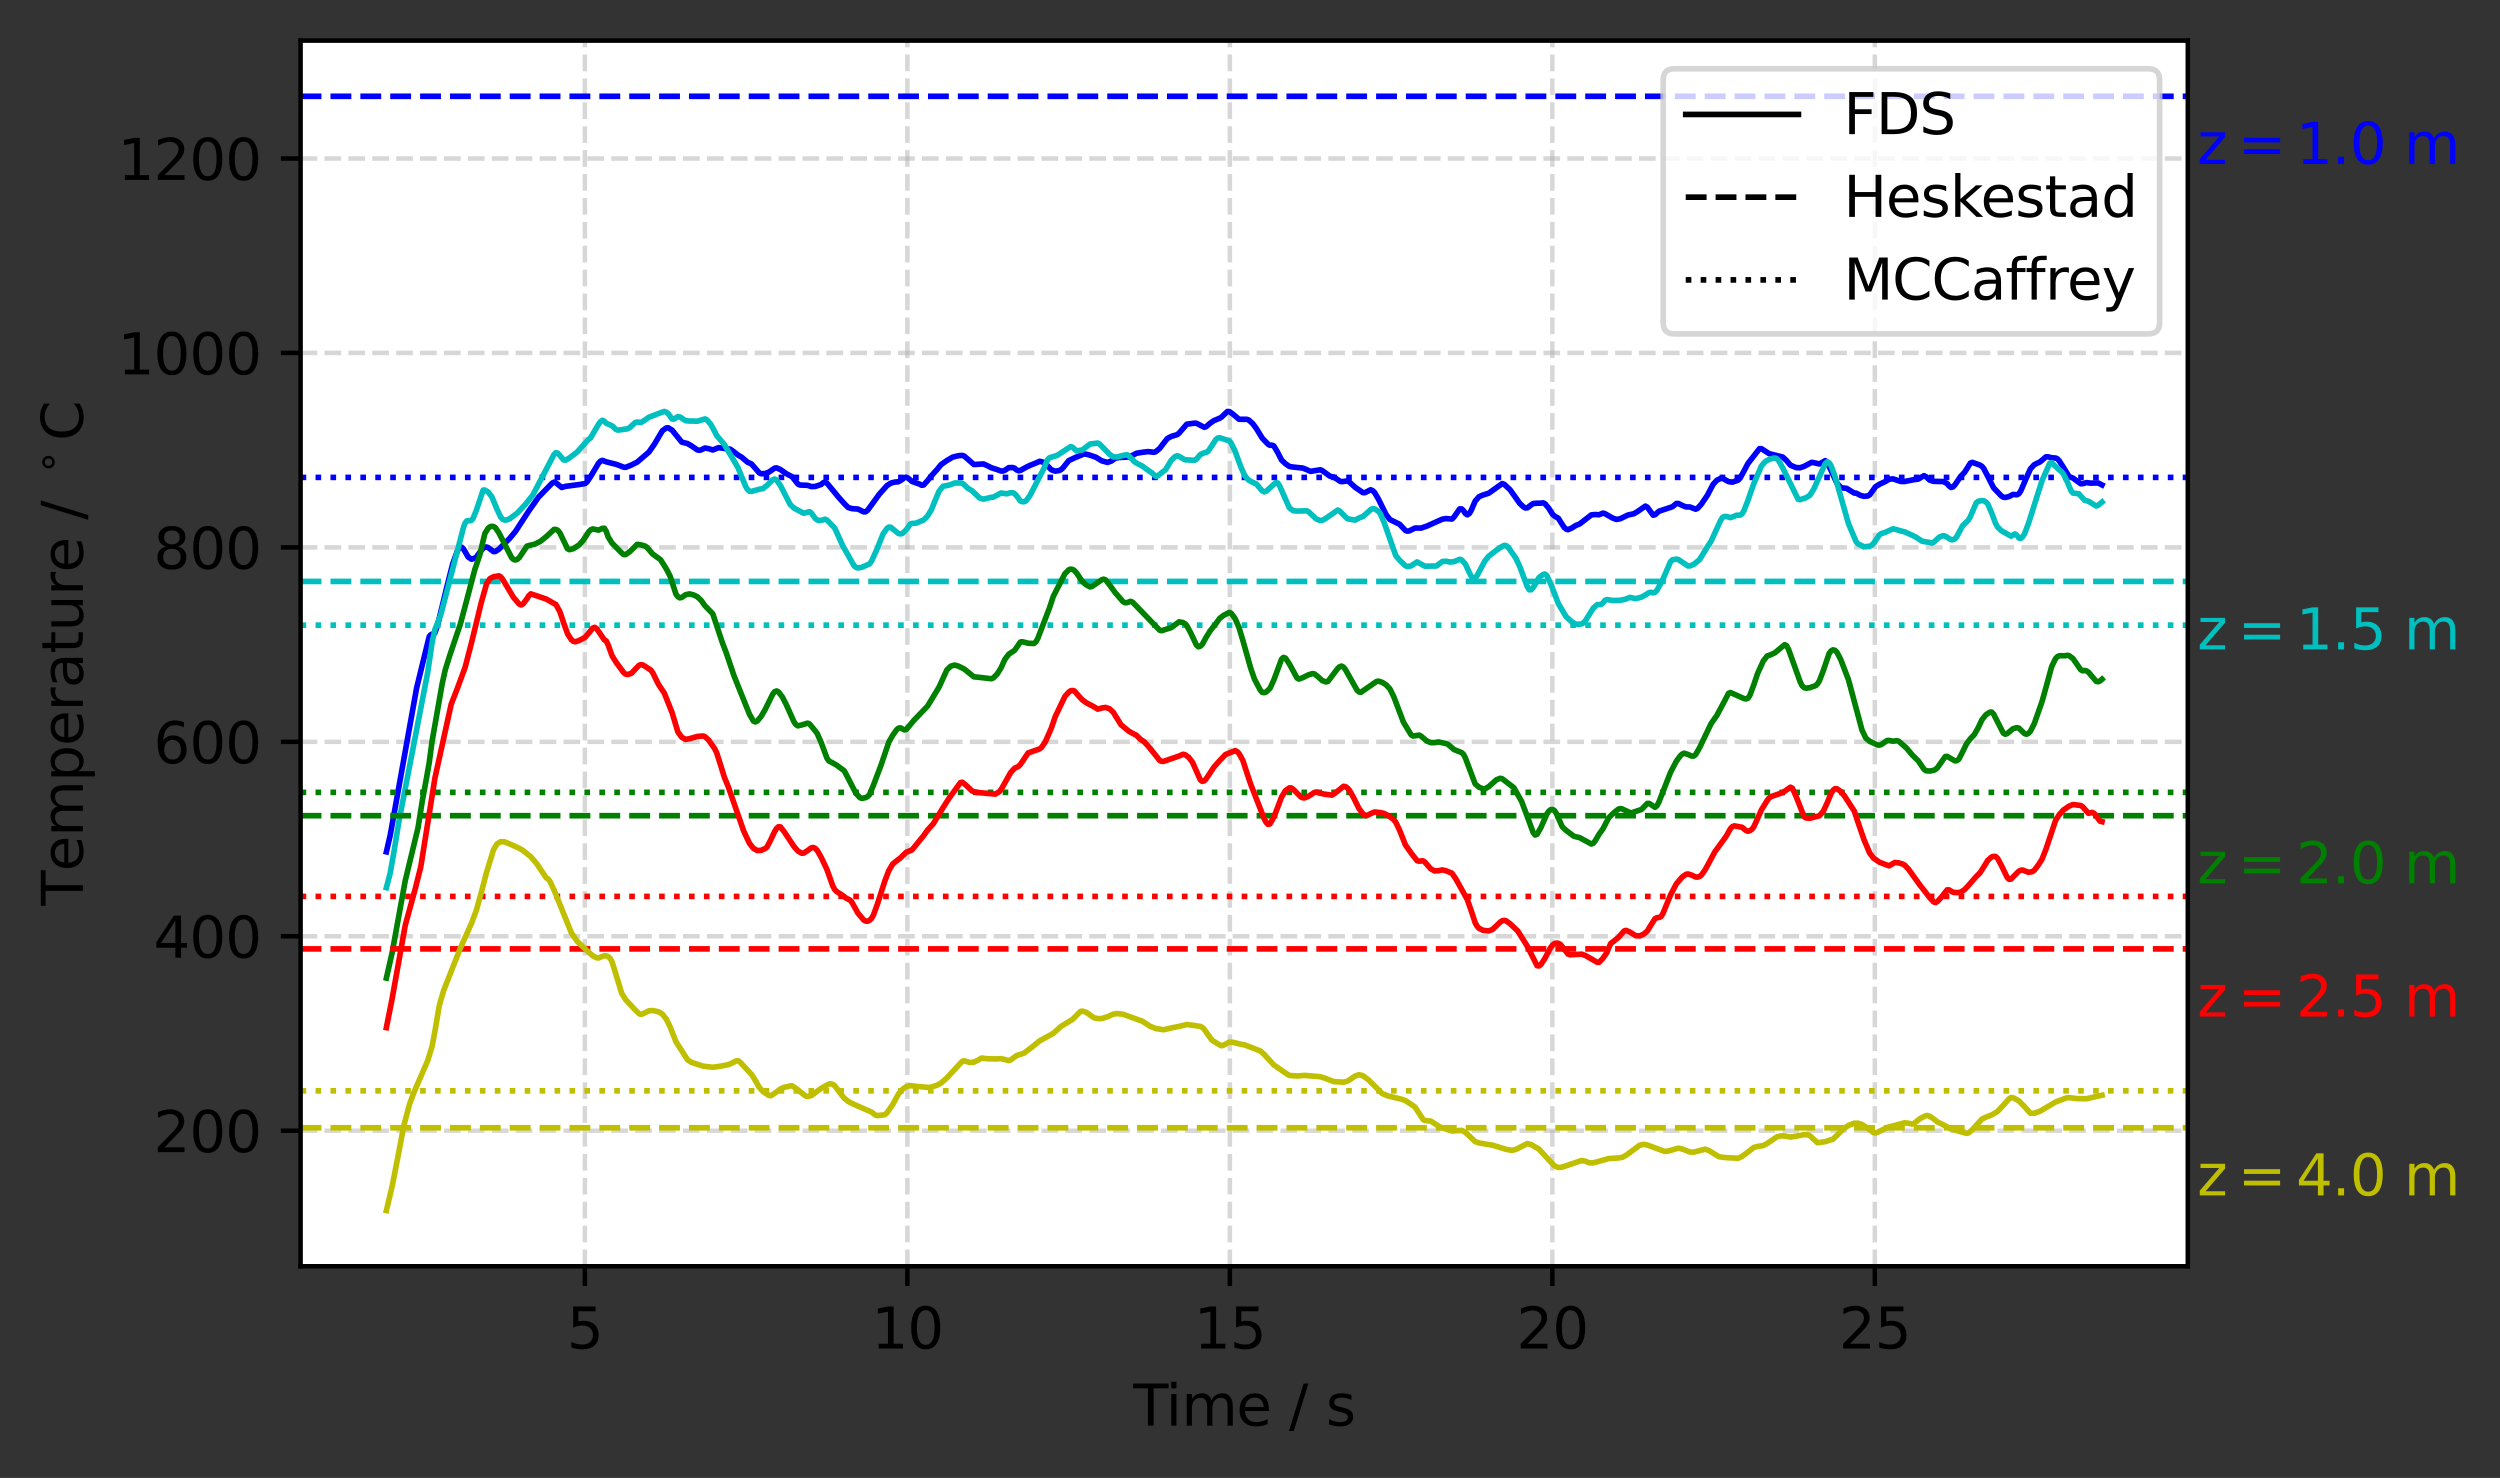 <?xml version="1.0" encoding="utf-8" standalone="no"?>
<!DOCTYPE svg PUBLIC "-//W3C//DTD SVG 1.1//EN"
  "http://www.w3.org/Graphics/SVG/1.1/DTD/svg11.dtd">
<svg height="262.196pt" version="1.1" viewBox="0 0 443.515 262.196" width="443.515pt" xmlns="http://www.w3.org/2000/svg" xmlns:xlink="http://www.w3.org/1999/xlink">
 <rect x="0" y="0" width="443.515" height="262.196" fill="#333333" stroke="none"/>
 <defs>
  <style type="text/css">*{stroke-linecap:butt;stroke-linejoin:round;}</style>
 </defs>
 <g id="figure_1">
  <g id="patch_1">
   <path d="M 0 262.196 
L 443.515 262.196 
L 443.515 0 
L 0 0 
z
" style="fill:none;"/>
  </g>
  <g id="axes_1">
   <g id="patch_2">
    <path d="M 53.328 224.64 
L 388.128 224.64 
L 388.128 7.2 
L 53.328 7.2 
z
" style="fill:#ffffff;"/>
   </g>
   <g id="matplotlib.axis_1">
    <g id="xtick_1">
     <g id="line2d_1">
      <path clip-path="url(#p88bcce5ef5)" d="M 103.761 224.64 
L 103.761 7.2 
" style="fill:none;stroke:#b0b0b0;stroke-dasharray:2.96,1.28;stroke-dashoffset:0;stroke-opacity:0.5;stroke-width:0.8;"/>
     </g>
     <g id="line2d_2">
      <defs>
       <path d="M 0 0 
L 0 3.5 
" id="m7843ca7ff8" style="stroke:#000000;stroke-width:0.8;"/>
      </defs>
      <g>
       <use style="stroke:#000000;stroke-width:0.8;" x="103.761" xlink:href="#m7843ca7ff8" y="224.64"/>
      </g>
     </g>
     <g id="text_1">
      <!-- 5 -->
      <g transform="translate(100.58 239.238)scale(0.1 -0.1)">
       <defs>
        <path d="M 691 4666 
L 3169 4666 
L 3169 4134 
L 1269 4134 
L 1269 2991 
Q 1406 3038 1543 3061 
Q 1681 3084 1819 3084 
Q 2600 3084 3056 2656 
Q 3513 2228 3513 1497 
Q 3513 744 3044 326 
Q 2575 -91 1722 -91 
Q 1428 -91 1123 -41 
Q 819 9 494 109 
L 494 744 
Q 775 591 1075 516 
Q 1375 441 1709 441 
Q 2250 441 2565 725 
Q 2881 1009 2881 1497 
Q 2881 1984 2565 2268 
Q 2250 2553 1709 2553 
Q 1456 2553 1204 2497 
Q 953 2441 691 2322 
L 691 4666 
z
" id="DejaVuSans-35" transform="scale(0.016)"/>
       </defs>
       <use xlink:href="#DejaVuSans-35"/>
      </g>
     </g>
    </g>
    <g id="xtick_2">
     <g id="line2d_3">
      <path clip-path="url(#p88bcce5ef5)" d="M 160.972 224.64 
L 160.972 7.2 
" style="fill:none;stroke:#b0b0b0;stroke-dasharray:2.96,1.28;stroke-dashoffset:0;stroke-opacity:0.5;stroke-width:0.8;"/>
     </g>
     <g id="line2d_4">
      <g>
       <use style="stroke:#000000;stroke-width:0.8;" x="160.972" xlink:href="#m7843ca7ff8" y="224.64"/>
      </g>
     </g>
     <g id="text_2">
      <!-- 10 -->
      <g transform="translate(154.61 239.238)scale(0.1 -0.1)">
       <defs>
        <path d="M 794 531 
L 1825 531 
L 1825 4091 
L 703 3866 
L 703 4441 
L 1819 4666 
L 2450 4666 
L 2450 531 
L 3481 531 
L 3481 0 
L 794 0 
L 794 531 
z
" id="DejaVuSans-31" transform="scale(0.016)"/>
        <path d="M 2034 4250 
Q 1547 4250 1301 3770 
Q 1056 3291 1056 2328 
Q 1056 1369 1301 889 
Q 1547 409 2034 409 
Q 2525 409 2770 889 
Q 3016 1369 3016 2328 
Q 3016 3291 2770 3770 
Q 2525 4250 2034 4250 
z
M 2034 4750 
Q 2819 4750 3233 4129 
Q 3647 3509 3647 2328 
Q 3647 1150 3233 529 
Q 2819 -91 2034 -91 
Q 1250 -91 836 529 
Q 422 1150 422 2328 
Q 422 3509 836 4129 
Q 1250 4750 2034 4750 
z
" id="DejaVuSans-30" transform="scale(0.016)"/>
       </defs>
       <use xlink:href="#DejaVuSans-31"/>
       <use x="63.623" xlink:href="#DejaVuSans-30"/>
      </g>
     </g>
    </g>
    <g id="xtick_3">
     <g id="line2d_5">
      <path clip-path="url(#p88bcce5ef5)" d="M 218.183 224.64 
L 218.183 7.2 
" style="fill:none;stroke:#b0b0b0;stroke-dasharray:2.96,1.28;stroke-dashoffset:0;stroke-opacity:0.5;stroke-width:0.8;"/>
     </g>
     <g id="line2d_6">
      <g>
       <use style="stroke:#000000;stroke-width:0.8;" x="218.183" xlink:href="#m7843ca7ff8" y="224.64"/>
      </g>
     </g>
     <g id="text_3">
      <!-- 15 -->
      <g transform="translate(211.82 239.238)scale(0.1 -0.1)">
       <use xlink:href="#DejaVuSans-31"/>
       <use x="63.623" xlink:href="#DejaVuSans-35"/>
      </g>
     </g>
    </g>
    <g id="xtick_4">
     <g id="line2d_7">
      <path clip-path="url(#p88bcce5ef5)" d="M 275.394 224.64 
L 275.394 7.2 
" style="fill:none;stroke:#b0b0b0;stroke-dasharray:2.96,1.28;stroke-dashoffset:0;stroke-opacity:0.5;stroke-width:0.8;"/>
     </g>
     <g id="line2d_8">
      <g>
       <use style="stroke:#000000;stroke-width:0.8;" x="275.394" xlink:href="#m7843ca7ff8" y="224.64"/>
      </g>
     </g>
     <g id="text_4">
      <!-- 20 -->
      <g transform="translate(269.031 239.238)scale(0.1 -0.1)">
       <defs>
        <path d="M 1228 531 
L 3431 531 
L 3431 0 
L 469 0 
L 469 531 
Q 828 903 1448 1529 
Q 2069 2156 2228 2338 
Q 2531 2678 2651 2914 
Q 2772 3150 2772 3378 
Q 2772 3750 2511 3984 
Q 2250 4219 1831 4219 
Q 1534 4219 1204 4116 
Q 875 4013 500 3803 
L 500 4441 
Q 881 4594 1212 4672 
Q 1544 4750 1819 4750 
Q 2544 4750 2975 4387 
Q 3406 4025 3406 3419 
Q 3406 3131 3298 2873 
Q 3191 2616 2906 2266 
Q 2828 2175 2409 1742 
Q 1991 1309 1228 531 
z
" id="DejaVuSans-32" transform="scale(0.016)"/>
       </defs>
       <use xlink:href="#DejaVuSans-32"/>
       <use x="63.623" xlink:href="#DejaVuSans-30"/>
      </g>
     </g>
    </g>
    <g id="xtick_5">
     <g id="line2d_9">
      <path clip-path="url(#p88bcce5ef5)" d="M 332.604 224.64 
L 332.604 7.2 
" style="fill:none;stroke:#b0b0b0;stroke-dasharray:2.96,1.28;stroke-dashoffset:0;stroke-opacity:0.5;stroke-width:0.8;"/>
     </g>
     <g id="line2d_10">
      <g>
       <use style="stroke:#000000;stroke-width:0.8;" x="332.604" xlink:href="#m7843ca7ff8" y="224.64"/>
      </g>
     </g>
     <g id="text_5">
      <!-- 25 -->
      <g transform="translate(326.242 239.238)scale(0.1 -0.1)">
       <use xlink:href="#DejaVuSans-32"/>
       <use x="63.623" xlink:href="#DejaVuSans-35"/>
      </g>
     </g>
    </g>
    <g id="text_6">
     <!-- Time / s -->
     <g transform="translate(201.027 252.917)scale(0.1 -0.1)">
      <defs>
       <path d="M -19 4666 
L 3928 4666 
L 3928 4134 
L 2272 4134 
L 2272 0 
L 1638 0 
L 1638 4134 
L -19 4134 
L -19 4666 
z
" id="DejaVuSans-54" transform="scale(0.016)"/>
       <path d="M 603 3500 
L 1178 3500 
L 1178 0 
L 603 0 
L 603 3500 
z
M 603 4863 
L 1178 4863 
L 1178 4134 
L 603 4134 
L 603 4863 
z
" id="DejaVuSans-69" transform="scale(0.016)"/>
       <path d="M 3328 2828 
Q 3544 3216 3844 3400 
Q 4144 3584 4550 3584 
Q 5097 3584 5394 3201 
Q 5691 2819 5691 2113 
L 5691 0 
L 5113 0 
L 5113 2094 
Q 5113 2597 4934 2840 
Q 4756 3084 4391 3084 
Q 3944 3084 3684 2787 
Q 3425 2491 3425 1978 
L 3425 0 
L 2847 0 
L 2847 2094 
Q 2847 2600 2669 2842 
Q 2491 3084 2119 3084 
Q 1678 3084 1418 2786 
Q 1159 2488 1159 1978 
L 1159 0 
L 581 0 
L 581 3500 
L 1159 3500 
L 1159 2956 
Q 1356 3278 1631 3431 
Q 1906 3584 2284 3584 
Q 2666 3584 2933 3390 
Q 3200 3197 3328 2828 
z
" id="DejaVuSans-6d" transform="scale(0.016)"/>
       <path d="M 3597 1894 
L 3597 1613 
L 953 1613 
Q 991 1019 1311 708 
Q 1631 397 2203 397 
Q 2534 397 2845 478 
Q 3156 559 3463 722 
L 3463 178 
Q 3153 47 2828 -22 
Q 2503 -91 2169 -91 
Q 1331 -91 842 396 
Q 353 884 353 1716 
Q 353 2575 817 3079 
Q 1281 3584 2069 3584 
Q 2775 3584 3186 3129 
Q 3597 2675 3597 1894 
z
M 3022 2063 
Q 3016 2534 2758 2815 
Q 2500 3097 2075 3097 
Q 1594 3097 1305 2825 
Q 1016 2553 972 2059 
L 3022 2063 
z
" id="DejaVuSans-65" transform="scale(0.016)"/>
       <path id="DejaVuSans-20" transform="scale(0.016)"/>
       <path d="M 1625 4666 
L 2156 4666 
L 531 -594 
L 0 -594 
L 1625 4666 
z
" id="DejaVuSans-2f" transform="scale(0.016)"/>
       <path d="M 2834 3397 
L 2834 2853 
Q 2591 2978 2328 3040 
Q 2066 3103 1784 3103 
Q 1356 3103 1142 2972 
Q 928 2841 928 2578 
Q 928 2378 1081 2264 
Q 1234 2150 1697 2047 
L 1894 2003 
Q 2506 1872 2764 1633 
Q 3022 1394 3022 966 
Q 3022 478 2636 193 
Q 2250 -91 1575 -91 
Q 1294 -91 989 -36 
Q 684 19 347 128 
L 347 722 
Q 666 556 975 473 
Q 1284 391 1588 391 
Q 1994 391 2212 530 
Q 2431 669 2431 922 
Q 2431 1156 2273 1281 
Q 2116 1406 1581 1522 
L 1381 1569 
Q 847 1681 609 1914 
Q 372 2147 372 2553 
Q 372 3047 722 3315 
Q 1072 3584 1716 3584 
Q 2034 3584 2315 3537 
Q 2597 3491 2834 3397 
z
" id="DejaVuSans-73" transform="scale(0.016)"/>
      </defs>
      <use xlink:href="#DejaVuSans-54"/>
      <use x="57.959" xlink:href="#DejaVuSans-69"/>
      <use x="85.742" xlink:href="#DejaVuSans-6d"/>
      <use x="183.154" xlink:href="#DejaVuSans-65"/>
      <use x="244.678" xlink:href="#DejaVuSans-20"/>
      <use x="276.465" xlink:href="#DejaVuSans-2f"/>
      <use x="310.156" xlink:href="#DejaVuSans-20"/>
      <use x="341.943" xlink:href="#DejaVuSans-73"/>
     </g>
    </g>
   </g>
   <g id="matplotlib.axis_2">
    <g id="ytick_1">
     <g id="line2d_11">
      <path clip-path="url(#p88bcce5ef5)" d="M 53.328 200.593 
L 388.128 200.593 
" style="fill:none;stroke:#b0b0b0;stroke-dasharray:2.96,1.28;stroke-dashoffset:0;stroke-opacity:0.5;stroke-width:0.8;"/>
     </g>
     <g id="line2d_12">
      <defs>
       <path d="M 0 0 
L -3.5 0 
" id="m016d8d5a25" style="stroke:#000000;stroke-width:0.8;"/>
      </defs>
      <g>
       <use style="stroke:#000000;stroke-width:0.8;" x="53.328" xlink:href="#m016d8d5a25" y="200.593"/>
      </g>
     </g>
     <g id="text_7">
      <!-- 200 -->
      <g transform="translate(27.241 204.392)scale(0.1 -0.1)">
       <use xlink:href="#DejaVuSans-32"/>
       <use x="63.623" xlink:href="#DejaVuSans-30"/>
       <use x="127.246" xlink:href="#DejaVuSans-30"/>
      </g>
     </g>
    </g>
    <g id="ytick_2">
     <g id="line2d_13">
      <path clip-path="url(#p88bcce5ef5)" d="M 53.328 166.099 
L 388.128 166.099 
" style="fill:none;stroke:#b0b0b0;stroke-dasharray:2.96,1.28;stroke-dashoffset:0;stroke-opacity:0.5;stroke-width:0.8;"/>
     </g>
     <g id="line2d_14">
      <g>
       <use style="stroke:#000000;stroke-width:0.8;" x="53.328" xlink:href="#m016d8d5a25" y="166.099"/>
      </g>
     </g>
     <g id="text_8">
      <!-- 400 -->
      <g transform="translate(27.241 169.898)scale(0.1 -0.1)">
       <defs>
        <path d="M 2419 4116 
L 825 1625 
L 2419 1625 
L 2419 4116 
z
M 2253 4666 
L 3047 4666 
L 3047 1625 
L 3713 1625 
L 3713 1100 
L 3047 1100 
L 3047 0 
L 2419 0 
L 2419 1100 
L 313 1100 
L 313 1709 
L 2253 4666 
z
" id="DejaVuSans-34" transform="scale(0.016)"/>
       </defs>
       <use xlink:href="#DejaVuSans-34"/>
       <use x="63.623" xlink:href="#DejaVuSans-30"/>
       <use x="127.246" xlink:href="#DejaVuSans-30"/>
      </g>
     </g>
    </g>
    <g id="ytick_3">
     <g id="line2d_15">
      <path clip-path="url(#p88bcce5ef5)" d="M 53.328 131.605 
L 388.128 131.605 
" style="fill:none;stroke:#b0b0b0;stroke-dasharray:2.96,1.28;stroke-dashoffset:0;stroke-opacity:0.5;stroke-width:0.8;"/>
     </g>
     <g id="line2d_16">
      <g>
       <use style="stroke:#000000;stroke-width:0.8;" x="53.328" xlink:href="#m016d8d5a25" y="131.605"/>
      </g>
     </g>
     <g id="text_9">
      <!-- 600 -->
      <g transform="translate(27.241 135.404)scale(0.1 -0.1)">
       <defs>
        <path d="M 2113 2584 
Q 1688 2584 1439 2293 
Q 1191 2003 1191 1497 
Q 1191 994 1439 701 
Q 1688 409 2113 409 
Q 2538 409 2786 701 
Q 3034 994 3034 1497 
Q 3034 2003 2786 2293 
Q 2538 2584 2113 2584 
z
M 3366 4563 
L 3366 3988 
Q 3128 4100 2886 4159 
Q 2644 4219 2406 4219 
Q 1781 4219 1451 3797 
Q 1122 3375 1075 2522 
Q 1259 2794 1537 2939 
Q 1816 3084 2150 3084 
Q 2853 3084 3261 2657 
Q 3669 2231 3669 1497 
Q 3669 778 3244 343 
Q 2819 -91 2113 -91 
Q 1303 -91 875 529 
Q 447 1150 447 2328 
Q 447 3434 972 4092 
Q 1497 4750 2381 4750 
Q 2619 4750 2861 4703 
Q 3103 4656 3366 4563 
z
" id="DejaVuSans-36" transform="scale(0.016)"/>
       </defs>
       <use xlink:href="#DejaVuSans-36"/>
       <use x="63.623" xlink:href="#DejaVuSans-30"/>
       <use x="127.246" xlink:href="#DejaVuSans-30"/>
      </g>
     </g>
    </g>
    <g id="ytick_4">
     <g id="line2d_17">
      <path clip-path="url(#p88bcce5ef5)" d="M 53.328 97.11 
L 388.128 97.11 
" style="fill:none;stroke:#b0b0b0;stroke-dasharray:2.96,1.28;stroke-dashoffset:0;stroke-opacity:0.5;stroke-width:0.8;"/>
     </g>
     <g id="line2d_18">
      <g>
       <use style="stroke:#000000;stroke-width:0.8;" x="53.328" xlink:href="#m016d8d5a25" y="97.11"/>
      </g>
     </g>
     <g id="text_10">
      <!-- 800 -->
      <g transform="translate(27.241 100.91)scale(0.1 -0.1)">
       <defs>
        <path d="M 2034 2216 
Q 1584 2216 1326 1975 
Q 1069 1734 1069 1313 
Q 1069 891 1326 650 
Q 1584 409 2034 409 
Q 2484 409 2743 651 
Q 3003 894 3003 1313 
Q 3003 1734 2745 1975 
Q 2488 2216 2034 2216 
z
M 1403 2484 
Q 997 2584 770 2862 
Q 544 3141 544 3541 
Q 544 4100 942 4425 
Q 1341 4750 2034 4750 
Q 2731 4750 3128 4425 
Q 3525 4100 3525 3541 
Q 3525 3141 3298 2862 
Q 3072 2584 2669 2484 
Q 3125 2378 3379 2068 
Q 3634 1759 3634 1313 
Q 3634 634 3220 271 
Q 2806 -91 2034 -91 
Q 1263 -91 848 271 
Q 434 634 434 1313 
Q 434 1759 690 2068 
Q 947 2378 1403 2484 
z
M 1172 3481 
Q 1172 3119 1398 2916 
Q 1625 2713 2034 2713 
Q 2441 2713 2670 2916 
Q 2900 3119 2900 3481 
Q 2900 3844 2670 4047 
Q 2441 4250 2034 4250 
Q 1625 4250 1398 4047 
Q 1172 3844 1172 3481 
z
" id="DejaVuSans-38" transform="scale(0.016)"/>
       </defs>
       <use xlink:href="#DejaVuSans-38"/>
       <use x="63.623" xlink:href="#DejaVuSans-30"/>
       <use x="127.246" xlink:href="#DejaVuSans-30"/>
      </g>
     </g>
    </g>
    <g id="ytick_5">
     <g id="line2d_19">
      <path clip-path="url(#p88bcce5ef5)" d="M 53.328 62.616 
L 388.128 62.616 
" style="fill:none;stroke:#b0b0b0;stroke-dasharray:2.96,1.28;stroke-dashoffset:0;stroke-opacity:0.5;stroke-width:0.8;"/>
     </g>
     <g id="line2d_20">
      <g>
       <use style="stroke:#000000;stroke-width:0.8;" x="53.328" xlink:href="#m016d8d5a25" y="62.616"/>
      </g>
     </g>
     <g id="text_11">
      <!-- 1000 -->
      <g transform="translate(20.878 66.415)scale(0.1 -0.1)">
       <use xlink:href="#DejaVuSans-31"/>
       <use x="63.623" xlink:href="#DejaVuSans-30"/>
       <use x="127.246" xlink:href="#DejaVuSans-30"/>
       <use x="190.869" xlink:href="#DejaVuSans-30"/>
      </g>
     </g>
    </g>
    <g id="ytick_6">
     <g id="line2d_21">
      <path clip-path="url(#p88bcce5ef5)" d="M 53.328 28.122 
L 388.128 28.122 
" style="fill:none;stroke:#b0b0b0;stroke-dasharray:2.96,1.28;stroke-dashoffset:0;stroke-opacity:0.5;stroke-width:0.8;"/>
     </g>
     <g id="line2d_22">
      <g>
       <use style="stroke:#000000;stroke-width:0.8;" x="53.328" xlink:href="#m016d8d5a25" y="28.122"/>
      </g>
     </g>
     <g id="text_12">
      <!-- 1200 -->
      <g transform="translate(20.878 31.921)scale(0.1 -0.1)">
       <use xlink:href="#DejaVuSans-31"/>
       <use x="63.623" xlink:href="#DejaVuSans-32"/>
       <use x="127.246" xlink:href="#DejaVuSans-30"/>
       <use x="190.869" xlink:href="#DejaVuSans-30"/>
      </g>
     </g>
    </g>
    <g id="text_13">
     <!-- Temperature / $\sf ^\circ C$ -->
     <g transform="translate(14.778 160.67)rotate(-90)scale(0.1 -0.1)">
      <defs>
       <path d="M 1159 525 
L 1159 -1331 
L 581 -1331 
L 581 3500 
L 1159 3500 
L 1159 2969 
Q 1341 3281 1617 3432 
Q 1894 3584 2278 3584 
Q 2916 3584 3314 3078 
Q 3713 2572 3713 1747 
Q 3713 922 3314 415 
Q 2916 -91 2278 -91 
Q 1894 -91 1617 61 
Q 1341 213 1159 525 
z
M 3116 1747 
Q 3116 2381 2855 2742 
Q 2594 3103 2138 3103 
Q 1681 3103 1420 2742 
Q 1159 2381 1159 1747 
Q 1159 1113 1420 752 
Q 1681 391 2138 391 
Q 2594 391 2855 752 
Q 3116 1113 3116 1747 
z
" id="DejaVuSans-70" transform="scale(0.016)"/>
       <path d="M 2631 2963 
Q 2534 3019 2420 3045 
Q 2306 3072 2169 3072 
Q 1681 3072 1420 2755 
Q 1159 2438 1159 1844 
L 1159 0 
L 581 0 
L 581 3500 
L 1159 3500 
L 1159 2956 
Q 1341 3275 1631 3429 
Q 1922 3584 2338 3584 
Q 2397 3584 2469 3576 
Q 2541 3569 2628 3553 
L 2631 2963 
z
" id="DejaVuSans-72" transform="scale(0.016)"/>
       <path d="M 2194 1759 
Q 1497 1759 1228 1600 
Q 959 1441 959 1056 
Q 959 750 1161 570 
Q 1363 391 1709 391 
Q 2188 391 2477 730 
Q 2766 1069 2766 1631 
L 2766 1759 
L 2194 1759 
z
M 3341 1997 
L 3341 0 
L 2766 0 
L 2766 531 
Q 2569 213 2275 61 
Q 1981 -91 1556 -91 
Q 1019 -91 701 211 
Q 384 513 384 1019 
Q 384 1609 779 1909 
Q 1175 2209 1959 2209 
L 2766 2209 
L 2766 2266 
Q 2766 2663 2505 2880 
Q 2244 3097 1772 3097 
Q 1472 3097 1187 3025 
Q 903 2953 641 2809 
L 641 3341 
Q 956 3463 1253 3523 
Q 1550 3584 1831 3584 
Q 2591 3584 2966 3190 
Q 3341 2797 3341 1997 
z
" id="DejaVuSans-61" transform="scale(0.016)"/>
       <path d="M 1172 4494 
L 1172 3500 
L 2356 3500 
L 2356 3053 
L 1172 3053 
L 1172 1153 
Q 1172 725 1289 603 
Q 1406 481 1766 481 
L 2356 481 
L 2356 0 
L 1766 0 
Q 1100 0 847 248 
Q 594 497 594 1153 
L 594 3053 
L 172 3053 
L 172 3500 
L 594 3500 
L 594 4494 
L 1172 4494 
z
" id="DejaVuSans-74" transform="scale(0.016)"/>
       <path d="M 544 1381 
L 544 3500 
L 1119 3500 
L 1119 1403 
Q 1119 906 1312 657 
Q 1506 409 1894 409 
Q 2359 409 2629 706 
Q 2900 1003 2900 1516 
L 2900 3500 
L 3475 3500 
L 3475 0 
L 2900 0 
L 2900 538 
Q 2691 219 2414 64 
Q 2138 -91 1772 -91 
Q 1169 -91 856 284 
Q 544 659 544 1381 
z
M 1991 3584 
L 1991 3584 
z
" id="DejaVuSans-75" transform="scale(0.016)"/>
       <path d="M 2000 2619 
Q 1750 2619 1578 2445 
Q 1406 2272 1406 2022 
Q 1406 1775 1578 1605 
Q 1750 1435 2000 1435 
Q 2250 1435 2422 1605 
Q 2594 1775 2594 2022 
Q 2594 2269 2420 2444 
Q 2247 2619 2000 2619 
z
M 2000 3022 
Q 2200 3022 2384 2945 
Q 2569 2869 2703 2725 
Q 2847 2585 2919 2406 
Q 2991 2228 2991 2022 
Q 2991 1610 2702 1324 
Q 2413 1038 1994 1038 
Q 1572 1038 1290 1319 
Q 1009 1600 1009 2022 
Q 1009 2441 1296 2731 
Q 1584 3022 2000 3022 
z
" id="DejaVuSans-2218" transform="scale(0.016)"/>
       <path d="M 4122 4306 
L 4122 3641 
Q 3803 3938 3442 4084 
Q 3081 4231 2675 4231 
Q 1875 4231 1450 3742 
Q 1025 3253 1025 2328 
Q 1025 1406 1450 917 
Q 1875 428 2675 428 
Q 3081 428 3442 575 
Q 3803 722 4122 1019 
L 4122 359 
Q 3791 134 3420 21 
Q 3050 -91 2638 -91 
Q 1578 -91 968 557 
Q 359 1206 359 2328 
Q 359 3453 968 4101 
Q 1578 4750 2638 4750 
Q 3056 4750 3426 4639 
Q 3797 4528 4122 4306 
z
" id="DejaVuSans-43" transform="scale(0.016)"/>
      </defs>
      <use transform="translate(0 0.781)" xlink:href="#DejaVuSans-54"/>
      <use transform="translate(61.084 0.781)" xlink:href="#DejaVuSans-65"/>
      <use transform="translate(122.607 0.781)" xlink:href="#DejaVuSans-6d"/>
      <use transform="translate(220.02 0.781)" xlink:href="#DejaVuSans-70"/>
      <use transform="translate(283.496 0.781)" xlink:href="#DejaVuSans-65"/>
      <use transform="translate(345.02 0.781)" xlink:href="#DejaVuSans-72"/>
      <use transform="translate(386.133 0.781)" xlink:href="#DejaVuSans-61"/>
      <use transform="translate(447.412 0.781)" xlink:href="#DejaVuSans-74"/>
      <use transform="translate(486.621 0.781)" xlink:href="#DejaVuSans-75"/>
      <use transform="translate(550 0.781)" xlink:href="#DejaVuSans-72"/>
      <use transform="translate(591.113 0.781)" xlink:href="#DejaVuSans-65"/>
      <use transform="translate(652.637 0.781)" xlink:href="#DejaVuSans-20"/>
      <use transform="translate(684.424 0.781)" xlink:href="#DejaVuSans-2f"/>
      <use transform="translate(718.115 0.781)" xlink:href="#DejaVuSans-20"/>
      <use transform="translate(764.497 39.062)scale(0.7)" xlink:href="#DejaVuSans-2218"/>
      <use transform="translate(824.688 0.781)" xlink:href="#DejaVuSans-43"/>
     </g>
    </g>
   </g>
   <g id="line2d_23">
    <path clip-path="url(#p88bcce5ef5)" d="M 68.546 151.13 
L 69.226 148.173 
L 73.91 122.063 
L 76.142 112.941 
L 76.394 112.626 
L 76.647 112.495 
L 76.9 112.504 
L 77.156 112.285 
L 77.669 110.767 
L 79.242 104.251 
L 80.313 100.029 
L 81.128 97.783 
L 81.402 97.272 
L 81.678 97.016 
L 81.953 97.1 
L 82.232 97.4 
L 83.074 98.835 
L 83.647 99.206 
L 84.226 99.019 
L 84.519 98.822 
L 85.11 97.988 
L 85.709 97.258 
L 86.012 97.076 
L 86.316 97.04 
L 86.622 97.157 
L 87.553 97.853 
L 87.867 97.848 
L 88.499 97.441 
L 89.463 96.474 
L 90.443 95.491 
L 91.439 94.286 
L 93.827 90.622 
L 95.542 88.189 
L 97.944 85.717 
L 98.287 85.531 
L 98.631 85.66 
L 99.661 86.488 
L 100.346 86.277 
L 101.378 86.142 
L 102.75 85.962 
L 103.781 85.786 
L 104.126 85.525 
L 104.813 84.486 
L 106.185 82.173 
L 106.529 81.807 
L 106.873 81.671 
L 107.56 81.936 
L 109.274 82.364 
L 109.963 82.619 
L 110.649 82.886 
L 110.991 82.911 
L 112.02 82.5 
L 113.051 81.971 
L 115.113 80.21 
L 116.144 78.732 
L 116.831 77.555 
L 117.517 76.41 
L 118.202 75.919 
L 118.545 75.894 
L 119.231 76.306 
L 120.948 78.433 
L 121.979 78.695 
L 122.666 79.094 
L 123.697 79.811 
L 124.041 79.886 
L 124.383 79.814 
L 125.071 79.477 
L 125.757 79.609 
L 126.447 79.827 
L 127.476 79.414 
L 129.193 79.644 
L 129.537 79.678 
L 130.224 80.17 
L 130.91 80.714 
L 131.597 81.128 
L 132.627 82.005 
L 133.315 82.307 
L 134 83.084 
L 134.688 83.891 
L 135.031 84.048 
L 135.718 84.014 
L 136.403 83.754 
L 137.435 83.044 
L 137.778 83.003 
L 138.464 83.31 
L 139.494 84.036 
L 140.523 84.572 
L 141.551 85.864 
L 141.894 86.047 
L 143.271 86.102 
L 143.956 86.328 
L 144.643 86.297 
L 145.674 85.948 
L 146.017 85.649 
L 146.36 85.519 
L 146.703 85.708 
L 147.732 86.949 
L 148.761 88.204 
L 149.792 89.358 
L 150.478 90.045 
L 151.164 90.239 
L 152.196 90.308 
L 153.226 90.811 
L 153.57 90.793 
L 153.913 90.53 
L 154.943 89.127 
L 155.97 87.699 
L 157.34 86.166 
L 158.024 85.713 
L 158.71 85.528 
L 159.396 85.467 
L 160.084 85.044 
L 160.426 84.75 
L 160.768 84.656 
L 161.11 84.838 
L 161.796 85.411 
L 163.168 85.892 
L 163.511 86.089 
L 163.855 86.041 
L 164.542 85.283 
L 165.229 84.418 
L 166.259 83.276 
L 166.945 82.428 
L 167.974 81.707 
L 169.005 81.098 
L 170.033 80.843 
L 170.72 80.787 
L 171.065 80.917 
L 172.779 82.407 
L 174.496 82.308 
L 175.185 82.63 
L 175.872 82.981 
L 176.903 83.31 
L 177.588 83.565 
L 177.93 83.567 
L 178.273 83.433 
L 178.958 82.964 
L 179.644 82.942 
L 179.988 83.054 
L 180.332 83.36 
L 180.676 83.51 
L 181.019 83.465 
L 182.051 82.889 
L 182.739 82.559 
L 183.768 82.145 
L 184.453 81.835 
L 185.139 82.013 
L 185.482 82.262 
L 186.51 83.34 
L 187.198 83.588 
L 187.884 83.484 
L 188.228 83.316 
L 188.572 83.016 
L 189.602 81.709 
L 190.633 81.225 
L 191.664 80.803 
L 192.352 80.519 
L 193.039 80.648 
L 194.412 81.109 
L 195.441 81.747 
L 196.47 82.039 
L 197.158 81.793 
L 197.846 81.283 
L 198.531 81.169 
L 200.248 81.071 
L 200.933 80.771 
L 201.617 80.413 
L 202.651 80.242 
L 203.68 80.118 
L 204.71 80.234 
L 205.054 80.118 
L 205.738 79.551 
L 206.423 78.643 
L 207.11 77.784 
L 207.8 77.422 
L 208.829 77.111 
L 209.173 76.841 
L 210.544 75.252 
L 211.918 75.069 
L 212.261 75.089 
L 213.635 75.804 
L 213.979 75.694 
L 214.666 75.092 
L 215.35 74.62 
L 216.38 74.199 
L 216.722 73.984 
L 217.751 72.998 
L 218.094 73.012 
L 218.782 73.509 
L 219.811 74.38 
L 220.498 74.386 
L 221.185 74.389 
L 221.528 74.507 
L 222.212 75.119 
L 222.898 76.042 
L 223.93 77.731 
L 224.959 78.803 
L 225.303 79.001 
L 225.647 78.967 
L 225.991 79.117 
L 226.676 80.279 
L 227.362 81.62 
L 228.049 82.269 
L 228.735 82.745 
L 229.423 82.862 
L 231.139 83.039 
L 231.824 83.325 
L 232.51 83.627 
L 233.539 83.451 
L 234.226 83.344 
L 234.57 83.483 
L 235.947 84.482 
L 236.634 84.65 
L 237.319 85.088 
L 237.662 85.348 
L 238.004 85.454 
L 239.036 85.316 
L 239.38 85.502 
L 240.413 86.449 
L 241.785 87.396 
L 242.127 87.409 
L 243.156 86.889 
L 243.499 87.027 
L 243.842 87.35 
L 244.528 88.513 
L 245.898 91.29 
L 246.584 92.177 
L 248.301 93.013 
L 249.333 94.113 
L 249.677 94.234 
L 250.02 94.179 
L 251.051 93.671 
L 252.083 93.69 
L 253.115 93.342 
L 255.866 92.108 
L 256.552 91.995 
L 257.582 92.08 
L 257.926 91.757 
L 258.954 90.283 
L 259.298 90.281 
L 259.641 90.592 
L 259.984 91.123 
L 260.328 91.333 
L 260.671 91.093 
L 261.015 90.517 
L 261.702 88.902 
L 262.387 88.119 
L 263.074 87.826 
L 264.101 87.503 
L 266.508 85.788 
L 266.851 85.912 
L 267.883 86.873 
L 268.913 88.307 
L 269.599 89.294 
L 270.285 89.939 
L 270.628 90.119 
L 270.971 90.088 
L 271.658 89.558 
L 272.001 89.328 
L 272.688 89.274 
L 273.374 89.264 
L 273.717 89.202 
L 274.061 89.333 
L 274.746 90.143 
L 275.433 91.237 
L 275.777 91.542 
L 276.463 91.947 
L 277.15 93.043 
L 277.494 93.556 
L 277.838 93.865 
L 278.182 93.967 
L 278.869 93.665 
L 279.556 93.223 
L 280.243 92.951 
L 282.306 91.345 
L 282.992 91.283 
L 283.677 91.324 
L 284.364 91.032 
L 284.707 91.116 
L 286.078 91.898 
L 286.763 92.152 
L 287.447 92.025 
L 288.817 91.364 
L 289.843 91.143 
L 290.529 90.74 
L 291.902 89.785 
L 292.245 89.973 
L 293.277 91.394 
L 293.619 91.317 
L 294.304 90.696 
L 296.707 89.897 
L 297.394 89.326 
L 297.738 89.312 
L 298.424 89.665 
L 299.11 89.927 
L 299.794 89.937 
L 300.824 90.333 
L 301.167 90.184 
L 301.851 89.416 
L 302.879 87.899 
L 303.91 85.931 
L 304.595 85.186 
L 305.28 84.865 
L 305.622 84.881 
L 306.652 85.441 
L 307.337 85.54 
L 308.367 85.184 
L 308.711 84.806 
L 309.399 83.554 
L 310.085 82.244 
L 312.141 79.601 
L 312.484 79.6 
L 313.171 80.041 
L 313.859 80.481 
L 316.26 81.079 
L 316.945 81.711 
L 317.631 82.527 
L 318.661 82.954 
L 319.349 82.98 
L 320.034 82.748 
L 321.407 82.02 
L 322.094 82.151 
L 322.781 82.311 
L 323.81 81.721 
L 324.155 82.066 
L 324.842 83.464 
L 325.869 85.704 
L 326.557 86.45 
L 326.899 86.571 
L 327.585 86.631 
L 328.959 87.476 
L 329.302 87.483 
L 329.989 87.86 
L 330.676 88.052 
L 331.364 87.989 
L 331.708 87.774 
L 332.737 86.336 
L 333.423 85.914 
L 334.453 85.429 
L 335.138 85.018 
L 335.825 84.951 
L 337.202 85.415 
L 337.889 85.423 
L 339.605 85.084 
L 340.293 85.005 
L 341.322 84.388 
L 341.665 84.552 
L 342.35 85.186 
L 343.035 85.397 
L 344.75 85.427 
L 345.437 85.79 
L 345.78 86.224 
L 346.123 86.474 
L 346.467 86.38 
L 346.81 86.016 
L 347.838 84.512 
L 348.524 83.8 
L 349.553 82.163 
L 349.897 82.024 
L 351.272 82.517 
L 351.616 82.736 
L 351.96 83.17 
L 353.676 86.537 
L 355.05 87.981 
L 355.395 88.202 
L 355.739 88.254 
L 356.428 88.087 
L 357.117 87.713 
L 357.806 87.775 
L 358.149 87.608 
L 358.492 87.096 
L 359.523 84.707 
L 360.209 83.185 
L 360.897 82.429 
L 361.926 81.93 
L 362.958 81.052 
L 363.3 81.033 
L 363.986 81.216 
L 364.674 81.252 
L 365.017 81.409 
L 365.36 81.798 
L 367.076 84.553 
L 367.761 84.819 
L 369.136 85.821 
L 369.479 85.807 
L 370.166 85.614 
L 370.852 85.709 
L 372.223 85.674 
L 372.91 86.031 
L 372.91 86.031 
" style="fill:none;stroke:#0000ff;stroke-linecap:square;"/>
   </g>
   <g id="line2d_24">
    <path clip-path="url(#p88bcce5ef5)" d="M 53.328 17.084 
L 388.128 17.084 
" style="fill:none;stroke:#0000ff;stroke-dasharray:3.7,1.6;stroke-dashoffset:0;"/>
   </g>
   <g id="line2d_25">
    <path clip-path="url(#p88bcce5ef5)" d="M 53.328 84.692 
L 388.128 84.692 
" style="fill:none;stroke:#0000ff;stroke-dasharray:1,1.65;stroke-dashoffset:0;"/>
   </g>
   <g id="line2d_26">
    <path clip-path="url(#p88bcce5ef5)" d="M 68.546 157.48 
L 69.226 154.895 
L 69.875 151.207 
L 70.786 145.639 
L 75.891 119.225 
L 76.647 114.045 
L 77.156 111.668 
L 77.669 110.399 
L 78.189 109.098 
L 82.232 93.538 
L 82.511 92.814 
L 82.792 92.418 
L 83.074 92.344 
L 83.36 92.396 
L 83.647 92.311 
L 83.936 91.937 
L 84.519 90.494 
L 85.709 86.956 
L 86.012 86.926 
L 86.622 87.302 
L 87.241 88.117 
L 88.182 90.366 
L 88.818 91.727 
L 89.14 92.081 
L 89.463 92.246 
L 89.787 92.275 
L 90.443 92.017 
L 91.774 91.011 
L 93.139 89.552 
L 94.511 87.843 
L 95.542 85.872 
L 98.287 80.618 
L 98.631 80.304 
L 98.974 80.409 
L 100.003 81.6 
L 100.346 81.635 
L 101.033 81.227 
L 102.407 80.181 
L 103.438 79.034 
L 104.126 78.239 
L 104.813 77.621 
L 105.499 76.426 
L 106.185 75.274 
L 106.529 74.8 
L 106.873 74.561 
L 107.218 74.732 
L 107.56 75.089 
L 108.588 75.548 
L 109.274 76.188 
L 109.619 76.308 
L 110.649 76.174 
L 111.335 76.072 
L 111.677 75.886 
L 112.707 74.943 
L 113.051 74.879 
L 113.739 74.938 
L 114.426 74.507 
L 115.113 74.016 
L 116.831 73.362 
L 117.86 72.988 
L 118.202 73.119 
L 118.545 73.381 
L 119.231 74.341 
L 119.574 74.355 
L 120.26 73.91 
L 120.604 73.961 
L 121.635 74.634 
L 122.322 74.697 
L 123.009 74.696 
L 123.697 74.732 
L 124.383 74.525 
L 125.071 74.317 
L 125.414 74.484 
L 126.102 75.289 
L 126.79 76.567 
L 127.133 77.256 
L 128.507 78.865 
L 130.91 82.929 
L 131.597 84.625 
L 132.283 86.286 
L 132.627 86.866 
L 132.97 87.15 
L 133.315 87.178 
L 134.688 86.793 
L 135.374 86.67 
L 136.061 86.122 
L 137.09 85.109 
L 137.435 84.982 
L 137.778 85.167 
L 138.464 86.155 
L 139.494 88.164 
L 140.181 89.501 
L 140.865 90.139 
L 142.582 91.062 
L 143.613 90.774 
L 143.956 91.039 
L 144.643 91.991 
L 144.988 92.247 
L 145.331 92.347 
L 146.017 92.235 
L 146.36 92.11 
L 146.703 92.259 
L 148.074 93.662 
L 148.761 95.155 
L 149.448 96.711 
L 150.478 98.532 
L 151.507 100.356 
L 151.852 100.665 
L 152.196 100.763 
L 152.882 100.645 
L 154.256 100.041 
L 154.599 99.591 
L 155.627 97.318 
L 156.655 94.746 
L 157.34 93.759 
L 157.682 93.507 
L 158.024 93.53 
L 158.71 94.103 
L 159.396 94.648 
L 159.739 94.725 
L 160.084 94.637 
L 160.768 94.005 
L 161.453 92.993 
L 161.796 92.862 
L 162.482 92.82 
L 163.855 92.246 
L 164.542 91.554 
L 165.229 90.429 
L 165.915 88.748 
L 166.602 87.13 
L 167.288 86.268 
L 167.974 86.14 
L 168.661 85.979 
L 169.348 85.685 
L 170.377 85.676 
L 170.72 85.759 
L 171.065 85.997 
L 171.751 86.657 
L 172.437 87.056 
L 173.809 88.364 
L 174.496 88.552 
L 175.872 88.219 
L 176.216 88.194 
L 177.588 87.46 
L 178.616 87.603 
L 179.3 87.406 
L 179.644 87.41 
L 179.988 87.574 
L 180.332 87.938 
L 181.019 88.877 
L 181.363 89.005 
L 181.707 89.012 
L 182.051 88.821 
L 182.739 87.869 
L 185.139 83.208 
L 185.825 81.579 
L 186.168 81.214 
L 187.541 80.792 
L 189.946 79.226 
L 190.289 79.352 
L 190.977 79.995 
L 192.008 79.823 
L 193.382 78.769 
L 194.755 78.601 
L 195.099 78.803 
L 196.814 80.569 
L 197.501 81.058 
L 198.188 81.074 
L 199.218 80.797 
L 199.905 80.673 
L 200.248 80.849 
L 201.275 81.934 
L 201.962 82.342 
L 202.651 82.678 
L 203.68 83.434 
L 204.367 83.894 
L 205.054 84.509 
L 205.396 84.413 
L 206.766 83.336 
L 207.8 81.642 
L 208.486 80.982 
L 208.829 80.863 
L 209.173 80.95 
L 210.201 81.568 
L 211.918 81.659 
L 212.261 81.435 
L 212.948 80.643 
L 213.635 80.325 
L 213.979 80.252 
L 214.323 80.058 
L 215.008 79.045 
L 215.694 77.972 
L 216.037 77.709 
L 216.38 77.663 
L 218.094 78.215 
L 218.438 78.649 
L 219.124 80.088 
L 220.155 82.894 
L 220.841 84.419 
L 221.528 85.194 
L 222.212 85.568 
L 222.898 85.871 
L 223.586 86.69 
L 223.93 87.093 
L 224.274 87.256 
L 224.617 87.155 
L 226.333 85.619 
L 226.676 85.687 
L 227.018 86.213 
L 228.735 90.089 
L 229.423 90.61 
L 230.111 90.671 
L 231.824 90.622 
L 232.167 90.801 
L 233.539 92.085 
L 234.226 92.351 
L 234.57 92.322 
L 235.257 91.928 
L 237.319 90.488 
L 237.662 90.655 
L 239.036 92.031 
L 240.413 92.275 
L 241.1 91.89 
L 241.785 91.632 
L 242.813 90.749 
L 243.156 90.41 
L 243.499 90.24 
L 243.842 90.269 
L 244.528 90.701 
L 244.87 91.128 
L 245.556 92.703 
L 247.614 98.562 
L 248.301 99.387 
L 249.333 100.363 
L 249.677 100.506 
L 250.363 100.381 
L 251.396 99.689 
L 252.771 100.442 
L 254.834 100.411 
L 255.866 99.619 
L 256.552 99.557 
L 257.239 99.709 
L 257.926 99.65 
L 258.61 99.372 
L 258.954 99.218 
L 259.298 99.324 
L 259.984 100.097 
L 260.671 101.586 
L 261.015 102.25 
L 261.359 102.599 
L 261.702 102.529 
L 262.044 102.119 
L 263.416 99.55 
L 264.101 98.674 
L 265.133 97.882 
L 266.164 97.111 
L 266.851 96.755 
L 267.195 96.797 
L 267.539 97.06 
L 268.913 99.014 
L 269.599 100.468 
L 270.971 104.136 
L 271.314 104.635 
L 271.658 104.618 
L 272.001 104.243 
L 273.032 102.459 
L 273.717 101.929 
L 274.061 101.837 
L 274.403 102.085 
L 275.09 103.537 
L 276.463 107.084 
L 277.838 109.408 
L 278.869 110.324 
L 279.556 110.727 
L 280.243 110.731 
L 280.587 110.691 
L 280.932 110.502 
L 281.275 110.101 
L 282.649 107.893 
L 283.334 107.269 
L 284.021 107.237 
L 284.364 106.976 
L 284.707 106.528 
L 285.049 106.365 
L 286.078 106.523 
L 286.763 106.513 
L 287.447 106.502 
L 288.474 106.266 
L 289.159 105.974 
L 290.185 106.208 
L 291.217 105.933 
L 291.902 105.54 
L 292.589 105.119 
L 292.933 105.079 
L 293.277 105.172 
L 293.619 105.075 
L 293.961 104.719 
L 294.991 102.821 
L 295.677 101.22 
L 296.363 99.628 
L 296.707 99.31 
L 297.394 99.192 
L 297.738 99.264 
L 299.452 100.399 
L 299.794 100.404 
L 300.481 100.121 
L 301.509 99.286 
L 302.194 98.177 
L 302.879 97.041 
L 303.566 95.994 
L 305.28 92.262 
L 305.622 91.765 
L 305.965 91.624 
L 306.308 91.632 
L 306.995 91.827 
L 307.681 91.59 
L 308.024 91.409 
L 308.711 91.388 
L 309.055 91.148 
L 309.399 90.579 
L 310.085 88.789 
L 311.113 85.852 
L 312.484 82.67 
L 313.171 81.882 
L 313.859 81.498 
L 314.547 81.288 
L 314.891 81.252 
L 315.232 81.387 
L 315.575 81.751 
L 316.26 82.995 
L 319.004 88.585 
L 319.349 88.649 
L 320.378 88.307 
L 321.064 87.879 
L 321.751 86.806 
L 323.81 82.246 
L 324.155 81.927 
L 324.499 82.101 
L 324.842 82.622 
L 325.527 84.47 
L 327.929 92.885 
L 328.615 94.531 
L 329.302 96.131 
L 329.646 96.498 
L 330.676 96.994 
L 331.708 96.904 
L 332.05 96.737 
L 332.393 96.385 
L 333.423 94.888 
L 333.766 94.653 
L 334.453 94.442 
L 335.825 93.817 
L 336.514 93.973 
L 337.202 94.193 
L 337.889 94.349 
L 339.262 94.967 
L 339.949 95.319 
L 340.98 96.015 
L 342.35 96.239 
L 342.692 96.358 
L 343.035 96.216 
L 344.063 95.268 
L 344.75 95.02 
L 345.093 95.114 
L 346.123 95.745 
L 346.467 95.749 
L 346.81 95.603 
L 347.153 95.183 
L 348.181 93.264 
L 349.209 92.263 
L 349.553 91.648 
L 350.585 89.222 
L 350.929 88.935 
L 351.616 88.805 
L 351.96 88.848 
L 352.303 89.041 
L 352.646 89.413 
L 353.333 91.007 
L 354.02 92.83 
L 354.364 93.483 
L 355.05 94.15 
L 356.772 95.118 
L 357.461 94.725 
L 357.806 94.951 
L 358.149 95.437 
L 358.492 95.517 
L 358.835 95.219 
L 359.179 94.662 
L 359.867 92.843 
L 362.269 85.263 
L 363.643 82.159 
L 363.986 82.11 
L 365.36 83.391 
L 365.703 83.657 
L 366.046 84.064 
L 366.733 85.443 
L 367.419 87.087 
L 367.761 87.472 
L 368.792 87.6 
L 369.479 88.382 
L 369.823 88.75 
L 370.509 88.933 
L 371.88 89.769 
L 372.223 89.636 
L 372.91 89.068 
L 372.91 89.068 
" style="fill:none;stroke:#00bfbf;stroke-linecap:square;"/>
   </g>
   <g id="line2d_27">
    <path clip-path="url(#p88bcce5ef5)" d="M 53.328 103.147 
L 388.128 103.147 
" style="fill:none;stroke:#00bfbf;stroke-dasharray:3.7,1.6;stroke-dashoffset:0;"/>
   </g>
   <g id="line2d_28">
    <path clip-path="url(#p88bcce5ef5)" d="M 53.328 110.908 
L 388.128 110.908 
" style="fill:none;stroke:#00bfbf;stroke-dasharray:1,1.65;stroke-dashoffset:0;"/>
   </g>
   <g id="line2d_29">
    <path clip-path="url(#p88bcce5ef5)" d="M 68.546 173.519 
L 69.555 169.071 
L 71.892 156.237 
L 74.157 146.864 
L 74.899 142.19 
L 75.642 138.15 
L 76.142 135.32 
L 76.647 131.54 
L 78.45 121.278 
L 78.976 118.895 
L 79.775 116.315 
L 81.678 110.683 
L 82.511 107.572 
L 84.226 101.068 
L 85.11 98.472 
L 86.012 94.663 
L 86.622 93.679 
L 86.93 93.453 
L 87.241 93.367 
L 87.553 93.405 
L 87.867 93.592 
L 88.499 94.52 
L 90.774 98.948 
L 91.106 99.254 
L 91.439 99.343 
L 91.774 99.229 
L 92.111 98.937 
L 93.483 96.884 
L 94.169 96.7 
L 94.855 96.549 
L 95.885 96.028 
L 96.914 95.202 
L 98.287 93.919 
L 98.631 93.924 
L 98.974 94.099 
L 99.317 94.522 
L 100.69 97.369 
L 101.033 97.518 
L 101.721 97.341 
L 102.75 96.658 
L 103.438 95.903 
L 104.47 94.299 
L 104.813 93.982 
L 105.156 93.836 
L 106.185 94.047 
L 106.873 93.737 
L 107.218 93.709 
L 107.56 94.296 
L 107.903 95.279 
L 108.588 96.361 
L 110.305 98.114 
L 110.649 98.376 
L 110.991 98.382 
L 111.677 97.907 
L 113.051 96.565 
L 113.739 96.675 
L 114.426 96.865 
L 114.77 97.097 
L 115.8 98.302 
L 117.174 99.281 
L 118.202 100.909 
L 118.888 102.231 
L 119.917 105.394 
L 120.26 105.86 
L 120.604 106.061 
L 120.948 105.983 
L 121.635 105.508 
L 122.322 105.361 
L 123.009 105.53 
L 123.697 105.854 
L 124.383 106.509 
L 125.071 107.472 
L 126.447 108.879 
L 128.163 114.044 
L 128.85 115.84 
L 130.224 119.914 
L 132.97 126.734 
L 133.657 127.92 
L 134 128.078 
L 134.344 127.921 
L 135.031 127.092 
L 135.718 125.918 
L 137.09 123.142 
L 137.435 122.707 
L 137.778 122.578 
L 138.121 122.756 
L 138.807 123.671 
L 139.494 125.006 
L 140.865 128.07 
L 141.207 128.55 
L 141.551 128.772 
L 142.238 128.607 
L 143.271 128.29 
L 143.613 128.431 
L 144.643 129.681 
L 144.988 130.148 
L 145.674 131.709 
L 146.703 134.494 
L 147.046 134.994 
L 147.732 135.35 
L 148.417 135.74 
L 149.792 136.762 
L 151.852 140.748 
L 152.539 141.497 
L 152.882 141.64 
L 153.57 141.507 
L 153.913 141.319 
L 154.256 140.961 
L 154.943 139.319 
L 156.311 135.706 
L 157.682 131.656 
L 158.368 130.453 
L 159.054 129.477 
L 159.396 129.18 
L 159.739 129.124 
L 160.426 129.48 
L 160.768 129.416 
L 161.453 128.611 
L 162.139 127.783 
L 164.542 125.278 
L 165.572 123.589 
L 166.602 121.88 
L 167.974 118.858 
L 168.661 118.187 
L 169.348 117.982 
L 170.033 118.175 
L 171.065 118.693 
L 172.779 120.074 
L 173.809 120.171 
L 175.872 120.418 
L 176.216 120.272 
L 176.903 119.576 
L 177.588 118.485 
L 178.273 116.977 
L 178.958 116.063 
L 179.988 115.386 
L 181.019 113.906 
L 181.363 113.842 
L 182.396 114.112 
L 183.425 114.16 
L 183.768 113.877 
L 184.11 113.266 
L 186.168 107.891 
L 186.854 105.813 
L 188.914 101.793 
L 189.602 101.085 
L 189.946 100.962 
L 190.289 101.021 
L 190.633 101.241 
L 190.977 101.622 
L 192.008 103.157 
L 192.695 103.755 
L 193.382 104.124 
L 193.726 104.046 
L 195.441 102.864 
L 195.784 102.747 
L 196.126 102.867 
L 196.814 103.719 
L 197.846 105.137 
L 199.218 106.716 
L 199.561 106.922 
L 199.905 106.919 
L 200.59 106.684 
L 200.933 106.829 
L 205.738 111.81 
L 206.081 111.889 
L 207.8 111.338 
L 209.173 110.317 
L 209.858 110.442 
L 210.201 110.634 
L 210.544 110.997 
L 211.23 112.257 
L 212.261 114.459 
L 212.604 114.743 
L 212.948 114.638 
L 213.292 114.303 
L 213.979 113.058 
L 214.666 111.944 
L 215.694 110.642 
L 216.38 109.697 
L 217.064 109.179 
L 218.094 108.647 
L 218.438 108.81 
L 219.124 109.76 
L 219.811 111.345 
L 220.498 113.64 
L 221.87 118.504 
L 222.554 120.487 
L 223.586 122.443 
L 223.93 122.821 
L 224.274 122.887 
L 224.617 122.768 
L 225.303 122.119 
L 225.991 120.62 
L 227.362 116.913 
L 227.705 116.633 
L 228.049 116.757 
L 228.735 117.774 
L 230.111 120.297 
L 230.455 120.468 
L 231.139 120.209 
L 232.167 119.7 
L 232.852 119.5 
L 233.196 119.555 
L 233.882 120.105 
L 234.57 120.743 
L 235.257 120.98 
L 235.602 120.864 
L 237.319 118.589 
L 237.662 118.278 
L 238.004 118.167 
L 238.348 118.354 
L 238.692 118.792 
L 240.757 122.453 
L 241.1 122.76 
L 241.442 122.811 
L 244.185 120.907 
L 244.528 120.83 
L 245.212 121.052 
L 245.898 121.49 
L 246.584 122.222 
L 247.271 123.61 
L 248.988 128.142 
L 250.363 130.392 
L 250.707 130.578 
L 251.396 130.472 
L 251.739 130.408 
L 252.083 130.579 
L 253.115 131.444 
L 253.803 131.744 
L 254.49 131.758 
L 255.178 131.626 
L 256.552 131.911 
L 256.896 132.056 
L 257.926 132.965 
L 259.298 133.511 
L 259.641 133.826 
L 259.984 134.51 
L 261.702 139.074 
L 262.387 139.652 
L 263.074 139.938 
L 263.416 139.954 
L 264.101 139.563 
L 265.478 138.331 
L 266.164 138.074 
L 266.508 138.161 
L 268.57 139.741 
L 269.942 142.169 
L 270.971 144.913 
L 272.001 147.728 
L 272.345 148.141 
L 272.688 148.002 
L 273.374 146.788 
L 274.403 144.449 
L 274.746 143.923 
L 275.09 143.645 
L 275.433 143.611 
L 275.777 143.803 
L 276.12 144.341 
L 277.15 146.668 
L 277.838 147.32 
L 279.213 148.352 
L 280.243 148.605 
L 282.306 149.729 
L 282.649 149.605 
L 282.992 149.171 
L 283.677 148.005 
L 284.364 147.057 
L 285.391 145.069 
L 286.421 144.09 
L 287.105 143.543 
L 287.447 143.449 
L 287.79 143.511 
L 289.159 144.158 
L 289.501 144.18 
L 291.217 143.599 
L 292.245 142.531 
L 292.589 142.538 
L 293.619 143.222 
L 293.961 142.937 
L 294.304 142.274 
L 296.363 137.018 
L 297.394 135.046 
L 298.081 134.102 
L 298.424 133.779 
L 298.767 133.625 
L 299.452 133.839 
L 300.137 134.146 
L 300.481 134.127 
L 300.824 133.855 
L 301.509 132.659 
L 303.566 128.361 
L 304.595 126.9 
L 305.965 124.321 
L 306.652 122.998 
L 306.995 122.86 
L 309.399 123.93 
L 309.742 123.999 
L 310.085 123.88 
L 310.427 123.38 
L 311.113 121.551 
L 311.798 119.509 
L 312.826 117.252 
L 313.515 116.366 
L 314.203 116.133 
L 314.891 115.797 
L 316.602 114.377 
L 316.945 114.538 
L 317.288 115.167 
L 319.349 120.926 
L 319.692 121.635 
L 320.034 121.971 
L 320.378 122.094 
L 321.064 121.998 
L 322.094 121.646 
L 322.437 121.315 
L 322.781 120.764 
L 323.467 118.966 
L 324.499 115.933 
L 324.842 115.472 
L 325.185 115.289 
L 325.527 115.36 
L 325.869 115.692 
L 326.557 117.007 
L 327.929 120.591 
L 330.333 129.528 
L 331.02 130.965 
L 331.708 131.522 
L 333.08 132.162 
L 333.423 132.187 
L 333.766 132.079 
L 334.795 131.371 
L 335.138 131.354 
L 335.825 131.492 
L 336.514 131.403 
L 336.858 131.508 
L 338.232 132.722 
L 339.262 133.955 
L 340.293 134.963 
L 341.322 136.458 
L 341.665 136.731 
L 342.35 136.788 
L 343.035 136.661 
L 343.377 136.497 
L 343.719 136.188 
L 345.093 134.219 
L 345.437 134.189 
L 346.81 134.979 
L 347.153 134.956 
L 347.496 134.706 
L 348.181 133.379 
L 348.866 131.967 
L 349.553 131.053 
L 350.241 130.335 
L 350.929 129.124 
L 351.616 127.677 
L 352.303 126.819 
L 352.99 126.357 
L 353.333 126.318 
L 353.676 126.682 
L 355.395 130.056 
L 355.739 130.254 
L 356.083 130.151 
L 357.117 129.277 
L 357.806 129.09 
L 358.149 129.167 
L 359.179 130.157 
L 359.523 130.254 
L 359.867 130.095 
L 360.209 129.729 
L 360.897 128.369 
L 362.269 124.46 
L 362.958 121.985 
L 363.986 118.23 
L 364.674 116.835 
L 365.017 116.469 
L 365.36 116.333 
L 366.39 116.332 
L 366.733 116.257 
L 367.076 116.317 
L 367.761 116.834 
L 368.449 117.827 
L 369.136 118.823 
L 369.479 118.999 
L 369.823 118.941 
L 370.166 119.027 
L 370.509 119.255 
L 371.88 120.87 
L 372.223 120.945 
L 372.567 120.799 
L 372.91 120.495 
L 372.91 120.495 
" style="fill:none;stroke:#008000;stroke-linecap:square;"/>
   </g>
   <g id="line2d_30">
    <path clip-path="url(#p88bcce5ef5)" d="M 53.328 144.712 
L 388.128 144.712 
" style="fill:none;stroke:#008000;stroke-dasharray:3.7,1.6;stroke-dashoffset:0;"/>
   </g>
   <g id="line2d_31">
    <path clip-path="url(#p88bcce5ef5)" d="M 53.328 140.573 
L 388.128 140.573 
" style="fill:none;stroke:#008000;stroke-dasharray:1,1.65;stroke-dashoffset:0;"/>
   </g>
   <g id="line2d_32">
    <path clip-path="url(#p88bcce5ef5)" d="M 68.546 182.306 
L 69.555 177.229 
L 71.892 164.157 
L 73.663 157.69 
L 74.652 153.754 
L 75.394 149.111 
L 77.156 138.041 
L 80.044 124.933 
L 81.128 122.148 
L 82.511 118.402 
L 83.647 114.036 
L 85.408 106.79 
L 86.316 103.588 
L 86.93 102.642 
L 87.553 102.321 
L 88.499 102.153 
L 88.818 102.322 
L 89.14 102.713 
L 91.106 105.999 
L 92.111 107.168 
L 92.452 107.32 
L 92.794 107.143 
L 93.483 106.218 
L 93.827 105.668 
L 94.169 105.356 
L 94.855 105.58 
L 96.914 106.283 
L 98.631 107.255 
L 99.317 108.492 
L 100.003 110.541 
L 100.69 112.44 
L 101.378 113.503 
L 101.721 113.774 
L 102.064 113.853 
L 102.75 113.628 
L 103.781 113.079 
L 104.47 112.276 
L 105.156 111.421 
L 105.499 111.292 
L 105.842 111.51 
L 107.218 113.52 
L 107.56 113.719 
L 107.903 114.444 
L 108.588 116.35 
L 109.274 117.456 
L 110.649 119.331 
L 110.991 119.605 
L 111.335 119.664 
L 112.02 119.451 
L 112.707 118.712 
L 113.396 118.007 
L 113.739 117.911 
L 114.083 117.985 
L 115.456 118.864 
L 115.8 119.359 
L 116.831 121.434 
L 117.86 122.974 
L 119.231 126.424 
L 120.26 129.844 
L 120.948 130.803 
L 121.635 131.169 
L 122.322 131.051 
L 123.697 130.654 
L 124.727 130.561 
L 125.071 130.693 
L 125.757 131.33 
L 126.79 132.826 
L 127.133 133.514 
L 127.819 135.661 
L 128.507 137.903 
L 129.193 139.557 
L 131.939 147.44 
L 132.97 149.636 
L 133.657 150.485 
L 134.344 150.895 
L 135.031 150.852 
L 135.718 150.546 
L 136.061 150.281 
L 136.746 148.961 
L 137.435 147.514 
L 137.778 146.953 
L 138.121 146.658 
L 138.464 146.703 
L 139.151 147.6 
L 140.865 150.184 
L 141.551 150.973 
L 142.238 151.369 
L 142.582 151.348 
L 143.271 150.902 
L 143.956 150.392 
L 144.299 150.353 
L 144.643 150.513 
L 144.988 150.878 
L 145.674 152.08 
L 146.703 154.247 
L 147.732 157.148 
L 148.074 157.802 
L 148.417 158.161 
L 149.448 158.826 
L 150.135 159.35 
L 150.821 159.692 
L 151.164 160.12 
L 152.196 161.982 
L 153.226 163.214 
L 153.57 163.413 
L 153.913 163.432 
L 154.256 163.268 
L 154.599 162.943 
L 154.943 162.362 
L 155.627 160.485 
L 156.997 156.236 
L 157.682 154.451 
L 158.368 153.288 
L 159.054 152.72 
L 159.739 152.204 
L 160.768 151.196 
L 161.796 150.772 
L 163.855 148.25 
L 164.542 147.276 
L 165.572 146.136 
L 167.288 143.305 
L 168.317 141.691 
L 169.348 140.265 
L 170.377 138.852 
L 170.72 138.768 
L 171.408 139.334 
L 172.437 140.313 
L 173.122 140.562 
L 176.559 140.877 
L 177.245 140.488 
L 177.588 140.095 
L 179.3 137.046 
L 179.988 136.297 
L 180.676 135.968 
L 181.019 135.629 
L 182.396 133.577 
L 183.083 133.336 
L 184.11 132.981 
L 184.453 132.849 
L 184.795 132.584 
L 185.482 131.527 
L 186.51 129.175 
L 187.198 127.158 
L 188.914 123.565 
L 189.602 122.792 
L 189.946 122.542 
L 190.289 122.489 
L 190.633 122.602 
L 191.321 123.411 
L 192.008 124.156 
L 192.695 124.66 
L 194.069 125.388 
L 194.755 125.811 
L 195.441 125.611 
L 196.126 125.498 
L 196.814 125.727 
L 197.501 126.356 
L 198.188 127.471 
L 198.875 128.574 
L 200.248 129.712 
L 200.933 130.097 
L 201.617 130.448 
L 202.306 131.141 
L 202.994 131.598 
L 204.023 132.752 
L 205.738 134.912 
L 206.081 135.063 
L 206.423 135.077 
L 209.173 134.124 
L 209.858 133.817 
L 210.201 133.866 
L 210.887 134.347 
L 211.574 135.275 
L 212.261 136.809 
L 212.948 138.365 
L 213.292 138.616 
L 213.635 138.53 
L 213.979 138.173 
L 215.35 136.096 
L 216.38 134.934 
L 217.407 133.855 
L 219.124 133.169 
L 219.468 133.327 
L 219.811 133.677 
L 220.498 134.927 
L 221.185 137.033 
L 221.87 139.101 
L 224.274 145.244 
L 224.617 145.897 
L 224.959 146.255 
L 225.303 146.152 
L 225.991 144.958 
L 226.676 143.202 
L 227.362 141.381 
L 228.049 140.264 
L 228.735 139.775 
L 229.079 139.783 
L 229.423 140.017 
L 230.797 141.394 
L 231.139 141.539 
L 231.482 141.546 
L 232.167 141.248 
L 233.196 140.566 
L 233.539 140.513 
L 234.226 140.72 
L 234.914 140.878 
L 236.29 141.059 
L 236.977 140.619 
L 238.348 139.494 
L 238.692 139.555 
L 239.036 139.791 
L 239.38 140.169 
L 240.068 141.387 
L 241.1 143.46 
L 241.785 144.365 
L 242.127 144.623 
L 242.47 144.7 
L 243.156 144.35 
L 243.842 144.052 
L 244.87 144.152 
L 245.556 144.313 
L 246.584 144.879 
L 247.271 145.434 
L 247.614 145.862 
L 248.301 147.296 
L 249.333 149.899 
L 250.363 151.366 
L 251.396 152.683 
L 251.739 152.778 
L 252.428 152.71 
L 252.771 152.93 
L 253.803 154.116 
L 254.49 154.502 
L 255.178 154.474 
L 255.866 154.328 
L 256.552 154.485 
L 257.582 154.916 
L 258.268 155.906 
L 260.328 159.627 
L 261.015 161.608 
L 261.702 163.693 
L 262.044 164.308 
L 262.387 164.691 
L 263.074 165.036 
L 264.101 165.154 
L 264.789 164.891 
L 265.478 164.228 
L 266.164 163.569 
L 266.508 163.348 
L 266.851 163.279 
L 267.195 163.358 
L 267.883 163.865 
L 269.255 165.159 
L 270.971 167.887 
L 272.688 171.323 
L 273.032 171.366 
L 273.374 171.099 
L 274.061 170.052 
L 275.09 168.101 
L 275.433 167.655 
L 275.777 167.392 
L 276.12 167.308 
L 276.463 167.348 
L 276.807 167.517 
L 277.494 168.403 
L 278.182 169.268 
L 278.526 169.383 
L 280.587 169.271 
L 281.275 169.518 
L 282.649 170.306 
L 283.334 170.713 
L 283.677 170.725 
L 284.364 170.028 
L 285.049 169.008 
L 285.735 167.398 
L 286.421 166.864 
L 287.105 166.316 
L 288.132 165.152 
L 288.474 165.061 
L 289.159 165.349 
L 290.185 166 
L 290.873 166.04 
L 291.56 165.744 
L 292.245 165.168 
L 292.933 164.036 
L 293.619 162.965 
L 293.961 162.791 
L 294.304 162.771 
L 294.647 162.629 
L 294.991 162.114 
L 296.363 158.774 
L 297.394 156.795 
L 298.424 155.595 
L 299.11 155.108 
L 299.452 155.04 
L 300.137 155.259 
L 300.824 155.591 
L 301.167 155.604 
L 301.509 155.486 
L 301.851 155.235 
L 302.535 154.247 
L 304.252 151.076 
L 305.622 149.208 
L 306.308 148.231 
L 306.995 146.997 
L 307.337 146.639 
L 307.681 146.51 
L 309.055 146.764 
L 309.742 147.33 
L 310.085 147.456 
L 310.427 147.378 
L 310.77 147.14 
L 311.113 146.728 
L 311.798 145.223 
L 312.484 143.681 
L 313.515 142.002 
L 313.859 141.568 
L 314.203 141.318 
L 316.26 140.613 
L 317.631 139.654 
L 317.974 139.829 
L 318.661 141.341 
L 320.034 144.835 
L 320.378 145.101 
L 321.064 145.174 
L 322.781 144.718 
L 323.467 143.922 
L 324.155 142.436 
L 324.842 140.782 
L 325.185 140.209 
L 325.527 139.92 
L 325.869 139.924 
L 326.557 140.409 
L 327.243 141.236 
L 328.959 143.892 
L 329.646 145.946 
L 330.676 148.945 
L 331.708 151.379 
L 332.393 152.243 
L 333.423 152.965 
L 335.138 153.605 
L 335.825 153.2 
L 336.17 153.006 
L 336.858 153.082 
L 337.545 153.283 
L 337.889 153.472 
L 338.574 154.192 
L 340.637 157.065 
L 341.322 157.92 
L 342.35 159.27 
L 343.035 160.005 
L 343.377 160.114 
L 343.719 159.926 
L 344.406 159.176 
L 345.437 157.866 
L 345.78 157.871 
L 346.467 158.294 
L 347.153 158.363 
L 347.838 158.289 
L 348.524 157.818 
L 349.209 157.095 
L 350.585 155.518 
L 351.272 154.829 
L 351.96 153.753 
L 352.646 152.623 
L 353.333 152.028 
L 353.676 151.919 
L 354.02 151.946 
L 354.364 152.24 
L 355.05 153.518 
L 356.083 155.652 
L 356.428 155.998 
L 356.772 155.949 
L 357.806 154.897 
L 358.149 154.555 
L 358.492 154.388 
L 358.835 154.349 
L 359.867 154.755 
L 360.553 154.628 
L 360.897 154.395 
L 361.583 153.488 
L 362.269 152.422 
L 362.958 150.666 
L 364.674 145.542 
L 365.36 144.476 
L 366.046 143.713 
L 367.076 143.008 
L 367.761 142.729 
L 369.136 142.898 
L 369.479 143.129 
L 370.509 144.289 
L 371.194 144.126 
L 371.537 144.319 
L 372.567 145.686 
L 372.91 145.77 
L 372.91 145.77 
" style="fill:none;stroke:#ff0000;stroke-linecap:square;"/>
   </g>
   <g id="line2d_33">
    <path clip-path="url(#p88bcce5ef5)" d="M 53.328 168.341 
L 388.128 168.341 
" style="fill:none;stroke:#ff0000;stroke-dasharray:3.7,1.6;stroke-dashoffset:0;"/>
   </g>
   <g id="line2d_34">
    <path clip-path="url(#p88bcce5ef5)" d="M 53.328 159.028 
L 388.128 159.028 
" style="fill:none;stroke:#ff0000;stroke-dasharray:1,1.65;stroke-dashoffset:0;"/>
   </g>
   <g id="line2d_35">
    <path clip-path="url(#p88bcce5ef5)" d="M 68.546 214.756 
L 69.555 210.507 
L 70.49 205.769 
L 71.626 199.748 
L 72.666 195.845 
L 73.415 193.84 
L 75.891 188.126 
L 76.647 185.645 
L 77.156 182.986 
L 77.929 178.413 
L 78.713 175.7 
L 81.678 168.182 
L 83.647 163.8 
L 84.519 161.457 
L 85.408 158.247 
L 86.316 154.771 
L 87.553 150.743 
L 88.182 149.702 
L 88.818 149.322 
L 89.463 149.337 
L 90.443 149.731 
L 92.111 150.486 
L 92.794 150.887 
L 94.169 151.995 
L 95.198 153.191 
L 96.914 155.749 
L 97.257 155.956 
L 97.601 156.428 
L 98.287 157.887 
L 101.378 165.518 
L 102.407 167.005 
L 104.47 168.987 
L 105.156 169.554 
L 105.842 169.931 
L 106.185 169.943 
L 107.218 169.546 
L 107.56 169.568 
L 107.903 169.709 
L 108.245 170.014 
L 108.588 170.639 
L 110.305 176.236 
L 110.991 177.342 
L 112.707 179.192 
L 113.396 179.847 
L 113.739 179.968 
L 114.426 179.676 
L 115.113 179.331 
L 115.8 179.27 
L 116.831 179.501 
L 117.517 179.912 
L 118.202 180.794 
L 118.888 182.181 
L 119.917 184.797 
L 121.979 188.021 
L 122.666 188.462 
L 124.727 189.142 
L 126.447 189.338 
L 127.476 189.207 
L 129.193 188.886 
L 129.88 188.589 
L 130.567 188.223 
L 130.91 188.18 
L 131.253 188.378 
L 133.315 190.602 
L 134 191.661 
L 134.688 192.894 
L 135.374 193.65 
L 136.403 194.343 
L 136.746 194.392 
L 137.435 193.955 
L 138.464 193.177 
L 139.151 192.876 
L 139.837 192.761 
L 140.181 192.632 
L 140.523 192.622 
L 141.207 193.081 
L 142.926 194.447 
L 143.271 194.525 
L 143.956 194.347 
L 144.643 193.847 
L 145.674 193.074 
L 147.046 192.32 
L 147.389 192.269 
L 147.732 192.359 
L 148.074 192.604 
L 149.104 193.994 
L 149.792 194.843 
L 150.478 195.407 
L 151.507 195.929 
L 154.599 197.275 
L 155.285 197.802 
L 155.627 197.91 
L 156.655 197.805 
L 156.997 197.726 
L 157.34 197.448 
L 158.368 195.955 
L 159.396 194.082 
L 160.084 193.268 
L 160.768 192.78 
L 161.453 192.604 
L 162.825 192.748 
L 164.885 192.937 
L 166.259 192.519 
L 166.945 192.128 
L 167.974 191.239 
L 170.72 188.265 
L 171.065 188.2 
L 172.094 188.501 
L 172.779 188.433 
L 173.465 188.105 
L 174.153 187.702 
L 175.185 187.827 
L 176.559 187.86 
L 177.588 187.803 
L 178.958 188.154 
L 179.3 188.036 
L 180.332 187.276 
L 181.707 186.812 
L 183.083 185.75 
L 184.453 184.646 
L 186.854 183.324 
L 188.228 182.09 
L 190.289 180.83 
L 191.664 179.446 
L 192.008 179.375 
L 192.695 179.583 
L 194.069 180.549 
L 194.755 180.707 
L 195.441 180.698 
L 196.47 180.384 
L 197.501 179.921 
L 198.188 179.815 
L 199.218 179.932 
L 202.651 181.165 
L 204.023 182.067 
L 205.054 182.468 
L 206.423 182.684 
L 207.11 182.537 
L 207.8 182.358 
L 209.173 182.09 
L 210.544 181.754 
L 212.948 182.085 
L 213.292 182.264 
L 213.635 182.61 
L 215.008 184.536 
L 216.38 185.378 
L 216.722 185.515 
L 217.064 185.424 
L 218.094 184.866 
L 218.782 184.917 
L 220.155 185.26 
L 220.841 185.387 
L 223.586 186.441 
L 224.274 187.056 
L 225.991 188.931 
L 228.049 190.348 
L 228.735 190.79 
L 230.111 190.886 
L 231.482 190.784 
L 234.226 191.016 
L 234.914 191.229 
L 236.634 191.888 
L 238.348 191.984 
L 239.036 191.806 
L 239.724 191.362 
L 240.413 190.893 
L 241.1 190.655 
L 241.785 190.83 
L 242.813 191.604 
L 245.212 194.008 
L 246.241 194.423 
L 248.644 195.007 
L 249.333 195.252 
L 250.707 196.159 
L 251.051 196.424 
L 251.739 197.483 
L 252.428 198.559 
L 252.771 198.79 
L 253.803 198.874 
L 254.49 199.308 
L 255.521 199.976 
L 257.582 200.641 
L 259.298 200.534 
L 259.984 200.892 
L 261.702 202.526 
L 262.387 202.763 
L 264.789 203.166 
L 267.195 203.899 
L 268.227 204.077 
L 268.913 203.918 
L 270.971 202.875 
L 271.658 203.064 
L 273.032 203.873 
L 274.746 205.747 
L 275.777 206.838 
L 276.463 207.127 
L 277.15 207.054 
L 280.587 205.88 
L 281.275 206.012 
L 281.962 206.295 
L 282.649 206.306 
L 285.391 205.538 
L 287.105 205.426 
L 287.79 205.324 
L 288.474 204.953 
L 290.873 203.182 
L 291.56 203.01 
L 292.245 203.132 
L 295.334 204.274 
L 296.02 204.184 
L 297.738 203.693 
L 298.424 203.836 
L 299.794 204.371 
L 300.481 204.394 
L 302.535 203.868 
L 303.223 204.139 
L 304.936 205.201 
L 305.965 205.356 
L 308.367 205.477 
L 309.055 205.159 
L 310.085 204.384 
L 311.113 203.57 
L 311.798 203.388 
L 312.826 203.232 
L 313.515 202.851 
L 315.232 201.689 
L 315.918 201.51 
L 316.602 201.527 
L 317.631 201.723 
L 318.661 201.562 
L 320.034 201.3 
L 320.722 201.335 
L 321.064 201.467 
L 322.437 202.726 
L 323.81 202.536 
L 325.185 202.083 
L 325.869 201.436 
L 326.899 200.393 
L 327.929 199.648 
L 328.959 199.271 
L 329.646 199.27 
L 330.333 199.492 
L 331.02 199.94 
L 332.393 200.944 
L 332.737 201 
L 333.423 200.722 
L 334.795 200.017 
L 335.825 199.745 
L 336.858 199.465 
L 337.889 199.19 
L 338.574 199.268 
L 339.262 199.421 
L 339.605 199.265 
L 340.637 198.446 
L 341.665 197.904 
L 342.008 197.903 
L 342.692 198.244 
L 343.719 199.037 
L 344.75 199.544 
L 346.123 200.283 
L 348.866 201.069 
L 349.209 200.992 
L 349.897 200.414 
L 351.616 198.519 
L 352.303 198.205 
L 353.333 197.788 
L 354.364 197.194 
L 355.395 196.087 
L 356.428 194.931 
L 356.772 194.71 
L 357.117 194.74 
L 358.149 195.289 
L 359.179 196.347 
L 360.209 197.502 
L 360.897 197.501 
L 361.926 197.127 
L 363.3 196.316 
L 364.674 195.499 
L 366.733 194.727 
L 367.419 194.767 
L 368.449 194.895 
L 370.166 194.925 
L 372.91 194.292 
L 372.91 194.292 
" style="fill:none;stroke:#bfbf00;stroke-linecap:square;"/>
   </g>
   <g id="line2d_36">
    <path clip-path="url(#p88bcce5ef5)" d="M 53.328 200.076 
L 388.128 200.076 
" style="fill:none;stroke:#bfbf00;stroke-dasharray:3.7,1.6;stroke-dashoffset:0;"/>
   </g>
   <g id="line2d_37">
    <path clip-path="url(#p88bcce5ef5)" d="M 53.328 193.522 
L 388.128 193.522 
" style="fill:none;stroke:#bfbf00;stroke-dasharray:1,1.65;stroke-dashoffset:0;"/>
   </g>
   <g id="patch_3">
    <path d="M 53.328 224.64 
L 53.328 7.2 
" style="fill:none;stroke:#000000;stroke-linecap:square;stroke-linejoin:miter;stroke-width:0.8;"/>
   </g>
   <g id="patch_4">
    <path d="M 388.128 224.64 
L 388.128 7.2 
" style="fill:none;stroke:#000000;stroke-linecap:square;stroke-linejoin:miter;stroke-width:0.8;"/>
   </g>
   <g id="patch_5">
    <path d="M 53.328 224.64 
L 388.128 224.64 
" style="fill:none;stroke:#000000;stroke-linecap:square;stroke-linejoin:miter;stroke-width:0.8;"/>
   </g>
   <g id="patch_6">
    <path d="M 53.328 7.2 
L 388.128 7.2 
" style="fill:none;stroke:#000000;stroke-linecap:square;stroke-linejoin:miter;stroke-width:0.8;"/>
   </g>
   <g id="text_14">
    <!-- $\sf z=1.0~m$ -->
    <g style="fill:#0000ff;" transform="translate(389.815 29.157)scale(0.1 -0.1)">
     <defs>
      <path d="M 353 3500 
L 3084 3500 
L 3084 2975 
L 922 459 
L 3084 459 
L 3084 0 
L 275 0 
L 275 525 
L 2438 3041 
L 353 3041 
L 353 3500 
z
" id="DejaVuSans-7a" transform="scale(0.016)"/>
      <path d="M 678 2906 
L 4684 2906 
L 4684 2381 
L 678 2381 
L 678 2906 
z
M 678 1631 
L 4684 1631 
L 4684 1100 
L 678 1100 
L 678 1631 
z
" id="DejaVuSans-3d" transform="scale(0.016)"/>
      <path d="M 684 794 
L 1344 794 
L 1344 0 
L 684 0 
L 684 794 
z
" id="DejaVuSans-2e" transform="scale(0.016)"/>
     </defs>
     <use transform="translate(0 0.781)" xlink:href="#DejaVuSans-7a"/>
     <use transform="translate(71.973 0.781)" xlink:href="#DejaVuSans-3d"/>
     <use transform="translate(175.244 0.781)" xlink:href="#DejaVuSans-31"/>
     <use transform="translate(238.867 0.781)" xlink:href="#DejaVuSans-2e"/>
     <use transform="translate(270.654 0.781)" xlink:href="#DejaVuSans-30"/>
     <use transform="translate(366.748 0.781)" xlink:href="#DejaVuSans-6d"/>
    </g>
   </g>
   <g id="text_15">
    <!-- $\sf z=1.5~m$ -->
    <g style="fill:#00bfbf;" transform="translate(389.815 115.22)scale(0.1 -0.1)">
     <use transform="translate(0 0.094)" xlink:href="#DejaVuSans-7a"/>
     <use transform="translate(71.973 0.094)" xlink:href="#DejaVuSans-3d"/>
     <use transform="translate(175.244 0.094)" xlink:href="#DejaVuSans-31"/>
     <use transform="translate(238.867 0.094)" xlink:href="#DejaVuSans-2e"/>
     <use transform="translate(270.654 0.094)" xlink:href="#DejaVuSans-35"/>
     <use transform="translate(366.748 0.094)" xlink:href="#DejaVuSans-6d"/>
    </g>
   </g>
   <g id="text_16">
    <!-- $\sf z=2.0~m$ -->
    <g style="fill:#008000;" transform="translate(389.815 156.785)scale(0.1 -0.1)">
     <use transform="translate(0 0.781)" xlink:href="#DejaVuSans-7a"/>
     <use transform="translate(71.973 0.781)" xlink:href="#DejaVuSans-3d"/>
     <use transform="translate(175.244 0.781)" xlink:href="#DejaVuSans-32"/>
     <use transform="translate(238.867 0.781)" xlink:href="#DejaVuSans-2e"/>
     <use transform="translate(270.654 0.781)" xlink:href="#DejaVuSans-30"/>
     <use transform="translate(366.748 0.781)" xlink:href="#DejaVuSans-6d"/>
    </g>
   </g>
   <g id="text_17">
    <!-- $\sf z=2.5~m$ -->
    <g style="fill:#ff0000;" transform="translate(389.815 180.414)scale(0.1 -0.1)">
     <use transform="translate(0 0.781)" xlink:href="#DejaVuSans-7a"/>
     <use transform="translate(71.973 0.781)" xlink:href="#DejaVuSans-3d"/>
     <use transform="translate(175.244 0.781)" xlink:href="#DejaVuSans-32"/>
     <use transform="translate(238.867 0.781)" xlink:href="#DejaVuSans-2e"/>
     <use transform="translate(270.654 0.781)" xlink:href="#DejaVuSans-35"/>
     <use transform="translate(366.748 0.781)" xlink:href="#DejaVuSans-6d"/>
    </g>
   </g>
   <g id="text_18">
    <!-- $\sf z=4.0~m$ -->
    <g style="fill:#bfbf00;" transform="translate(389.815 212.149)scale(0.1 -0.1)">
     <use transform="translate(0 0.781)" xlink:href="#DejaVuSans-7a"/>
     <use transform="translate(71.973 0.781)" xlink:href="#DejaVuSans-3d"/>
     <use transform="translate(175.244 0.781)" xlink:href="#DejaVuSans-34"/>
     <use transform="translate(238.867 0.781)" xlink:href="#DejaVuSans-2e"/>
     <use transform="translate(270.654 0.781)" xlink:href="#DejaVuSans-30"/>
     <use transform="translate(366.748 0.781)" xlink:href="#DejaVuSans-6d"/>
    </g>
   </g>
   <g id="legend_1">
    <g id="patch_7">
     <path d="M 297.058 59.234 
L 381.128 59.234 
Q 383.128 59.234 383.128 57.234 
L 383.128 14.2 
Q 383.128 12.2 381.128 12.2 
L 297.058 12.2 
Q 295.058 12.2 295.058 14.2 
L 295.058 57.234 
Q 295.058 59.234 297.058 59.234 
z
" style="fill:#ffffff;opacity:0.8;stroke:#cccccc;stroke-linejoin:miter;"/>
    </g>
    <g id="line2d_38">
     <path d="M 299.058 20.298 
L 319.058 20.298 
" style="fill:none;stroke:#000000;stroke-linecap:square;"/>
    </g>
    <g id="line2d_39"/>
    <g id="text_19">
     <!-- FDS -->
     <g transform="translate(327.058 23.798)scale(0.1 -0.1)">
      <defs>
       <path d="M 628 4666 
L 3309 4666 
L 3309 4134 
L 1259 4134 
L 1259 2759 
L 3109 2759 
L 3109 2228 
L 1259 2228 
L 1259 0 
L 628 0 
L 628 4666 
z
" id="DejaVuSans-46" transform="scale(0.016)"/>
       <path d="M 1259 4147 
L 1259 519 
L 2022 519 
Q 2988 519 3436 956 
Q 3884 1394 3884 2338 
Q 3884 3275 3436 3711 
Q 2988 4147 2022 4147 
L 1259 4147 
z
M 628 4666 
L 1925 4666 
Q 3281 4666 3915 4102 
Q 4550 3538 4550 2338 
Q 4550 1131 3912 565 
Q 3275 0 1925 0 
L 628 0 
L 628 4666 
z
" id="DejaVuSans-44" transform="scale(0.016)"/>
       <path d="M 3425 4513 
L 3425 3897 
Q 3066 4069 2747 4153 
Q 2428 4238 2131 4238 
Q 1616 4238 1336 4038 
Q 1056 3838 1056 3469 
Q 1056 3159 1242 3001 
Q 1428 2844 1947 2747 
L 2328 2669 
Q 3034 2534 3370 2195 
Q 3706 1856 3706 1288 
Q 3706 609 3251 259 
Q 2797 -91 1919 -91 
Q 1588 -91 1214 -16 
Q 841 59 441 206 
L 441 856 
Q 825 641 1194 531 
Q 1563 422 1919 422 
Q 2459 422 2753 634 
Q 3047 847 3047 1241 
Q 3047 1584 2836 1778 
Q 2625 1972 2144 2069 
L 1759 2144 
Q 1053 2284 737 2584 
Q 422 2884 422 3419 
Q 422 4038 858 4394 
Q 1294 4750 2059 4750 
Q 2388 4750 2728 4690 
Q 3069 4631 3425 4513 
z
" id="DejaVuSans-53" transform="scale(0.016)"/>
      </defs>
      <use xlink:href="#DejaVuSans-46"/>
      <use x="57.52" xlink:href="#DejaVuSans-44"/>
      <use x="134.521" xlink:href="#DejaVuSans-53"/>
     </g>
    </g>
    <g id="line2d_40">
     <path d="M 299.058 34.977 
L 319.058 34.977 
" style="fill:none;stroke:#000000;stroke-dasharray:3.7,1.6;stroke-dashoffset:0;"/>
    </g>
    <g id="line2d_41"/>
    <g id="text_20">
     <!-- Heskestad -->
     <g transform="translate(327.058 38.477)scale(0.1 -0.1)">
      <defs>
       <path d="M 628 4666 
L 1259 4666 
L 1259 2753 
L 3553 2753 
L 3553 4666 
L 4184 4666 
L 4184 0 
L 3553 0 
L 3553 2222 
L 1259 2222 
L 1259 0 
L 628 0 
L 628 4666 
z
" id="DejaVuSans-48" transform="scale(0.016)"/>
       <path d="M 581 4863 
L 1159 4863 
L 1159 1991 
L 2875 3500 
L 3609 3500 
L 1753 1863 
L 3688 0 
L 2938 0 
L 1159 1709 
L 1159 0 
L 581 0 
L 581 4863 
z
" id="DejaVuSans-6b" transform="scale(0.016)"/>
       <path d="M 2906 2969 
L 2906 4863 
L 3481 4863 
L 3481 0 
L 2906 0 
L 2906 525 
Q 2725 213 2448 61 
Q 2172 -91 1784 -91 
Q 1150 -91 751 415 
Q 353 922 353 1747 
Q 353 2572 751 3078 
Q 1150 3584 1784 3584 
Q 2172 3584 2448 3432 
Q 2725 3281 2906 2969 
z
M 947 1747 
Q 947 1113 1208 752 
Q 1469 391 1925 391 
Q 2381 391 2643 752 
Q 2906 1113 2906 1747 
Q 2906 2381 2643 2742 
Q 2381 3103 1925 3103 
Q 1469 3103 1208 2742 
Q 947 2381 947 1747 
z
" id="DejaVuSans-64" transform="scale(0.016)"/>
      </defs>
      <use xlink:href="#DejaVuSans-48"/>
      <use x="75.195" xlink:href="#DejaVuSans-65"/>
      <use x="136.719" xlink:href="#DejaVuSans-73"/>
      <use x="188.818" xlink:href="#DejaVuSans-6b"/>
      <use x="243.104" xlink:href="#DejaVuSans-65"/>
      <use x="304.627" xlink:href="#DejaVuSans-73"/>
      <use x="356.727" xlink:href="#DejaVuSans-74"/>
      <use x="395.936" xlink:href="#DejaVuSans-61"/>
      <use x="457.215" xlink:href="#DejaVuSans-64"/>
     </g>
    </g>
    <g id="line2d_42">
     <path d="M 299.058 49.655 
L 319.058 49.655 
" style="fill:none;stroke:#000000;stroke-dasharray:1,1.65;stroke-dashoffset:0;"/>
    </g>
    <g id="line2d_43"/>
    <g id="text_21">
     <!-- MCCaffrey -->
     <g transform="translate(327.058 53.155)scale(0.1 -0.1)">
      <defs>
       <path d="M 628 4666 
L 1569 4666 
L 2759 1491 
L 3956 4666 
L 4897 4666 
L 4897 0 
L 4281 0 
L 4281 4097 
L 3078 897 
L 2444 897 
L 1241 4097 
L 1241 0 
L 628 0 
L 628 4666 
z
" id="DejaVuSans-4d" transform="scale(0.016)"/>
       <path d="M 2375 4863 
L 2375 4384 
L 1825 4384 
Q 1516 4384 1395 4259 
Q 1275 4134 1275 3809 
L 1275 3500 
L 2222 3500 
L 2222 3053 
L 1275 3053 
L 1275 0 
L 697 0 
L 697 3053 
L 147 3053 
L 147 3500 
L 697 3500 
L 697 3744 
Q 697 4328 969 4595 
Q 1241 4863 1831 4863 
L 2375 4863 
z
" id="DejaVuSans-66" transform="scale(0.016)"/>
       <path d="M 2059 -325 
Q 1816 -950 1584 -1140 
Q 1353 -1331 966 -1331 
L 506 -1331 
L 506 -850 
L 844 -850 
Q 1081 -850 1212 -737 
Q 1344 -625 1503 -206 
L 1606 56 
L 191 3500 
L 800 3500 
L 1894 763 
L 2988 3500 
L 3597 3500 
L 2059 -325 
z
" id="DejaVuSans-79" transform="scale(0.016)"/>
      </defs>
      <use xlink:href="#DejaVuSans-4d"/>
      <use x="86.279" xlink:href="#DejaVuSans-43"/>
      <use x="156.104" xlink:href="#DejaVuSans-43"/>
      <use x="225.928" xlink:href="#DejaVuSans-61"/>
      <use x="287.207" xlink:href="#DejaVuSans-66"/>
      <use x="322.412" xlink:href="#DejaVuSans-66"/>
      <use x="357.617" xlink:href="#DejaVuSans-72"/>
      <use x="396.48" xlink:href="#DejaVuSans-65"/>
      <use x="458.004" xlink:href="#DejaVuSans-79"/>
     </g>
    </g>
   </g>
  </g>
 </g>
 <defs>
  <clipPath id="p88bcce5ef5">
   <rect height="217.44" width="334.8" x="53.328" y="7.2"/>
  </clipPath>
 </defs>
</svg>
